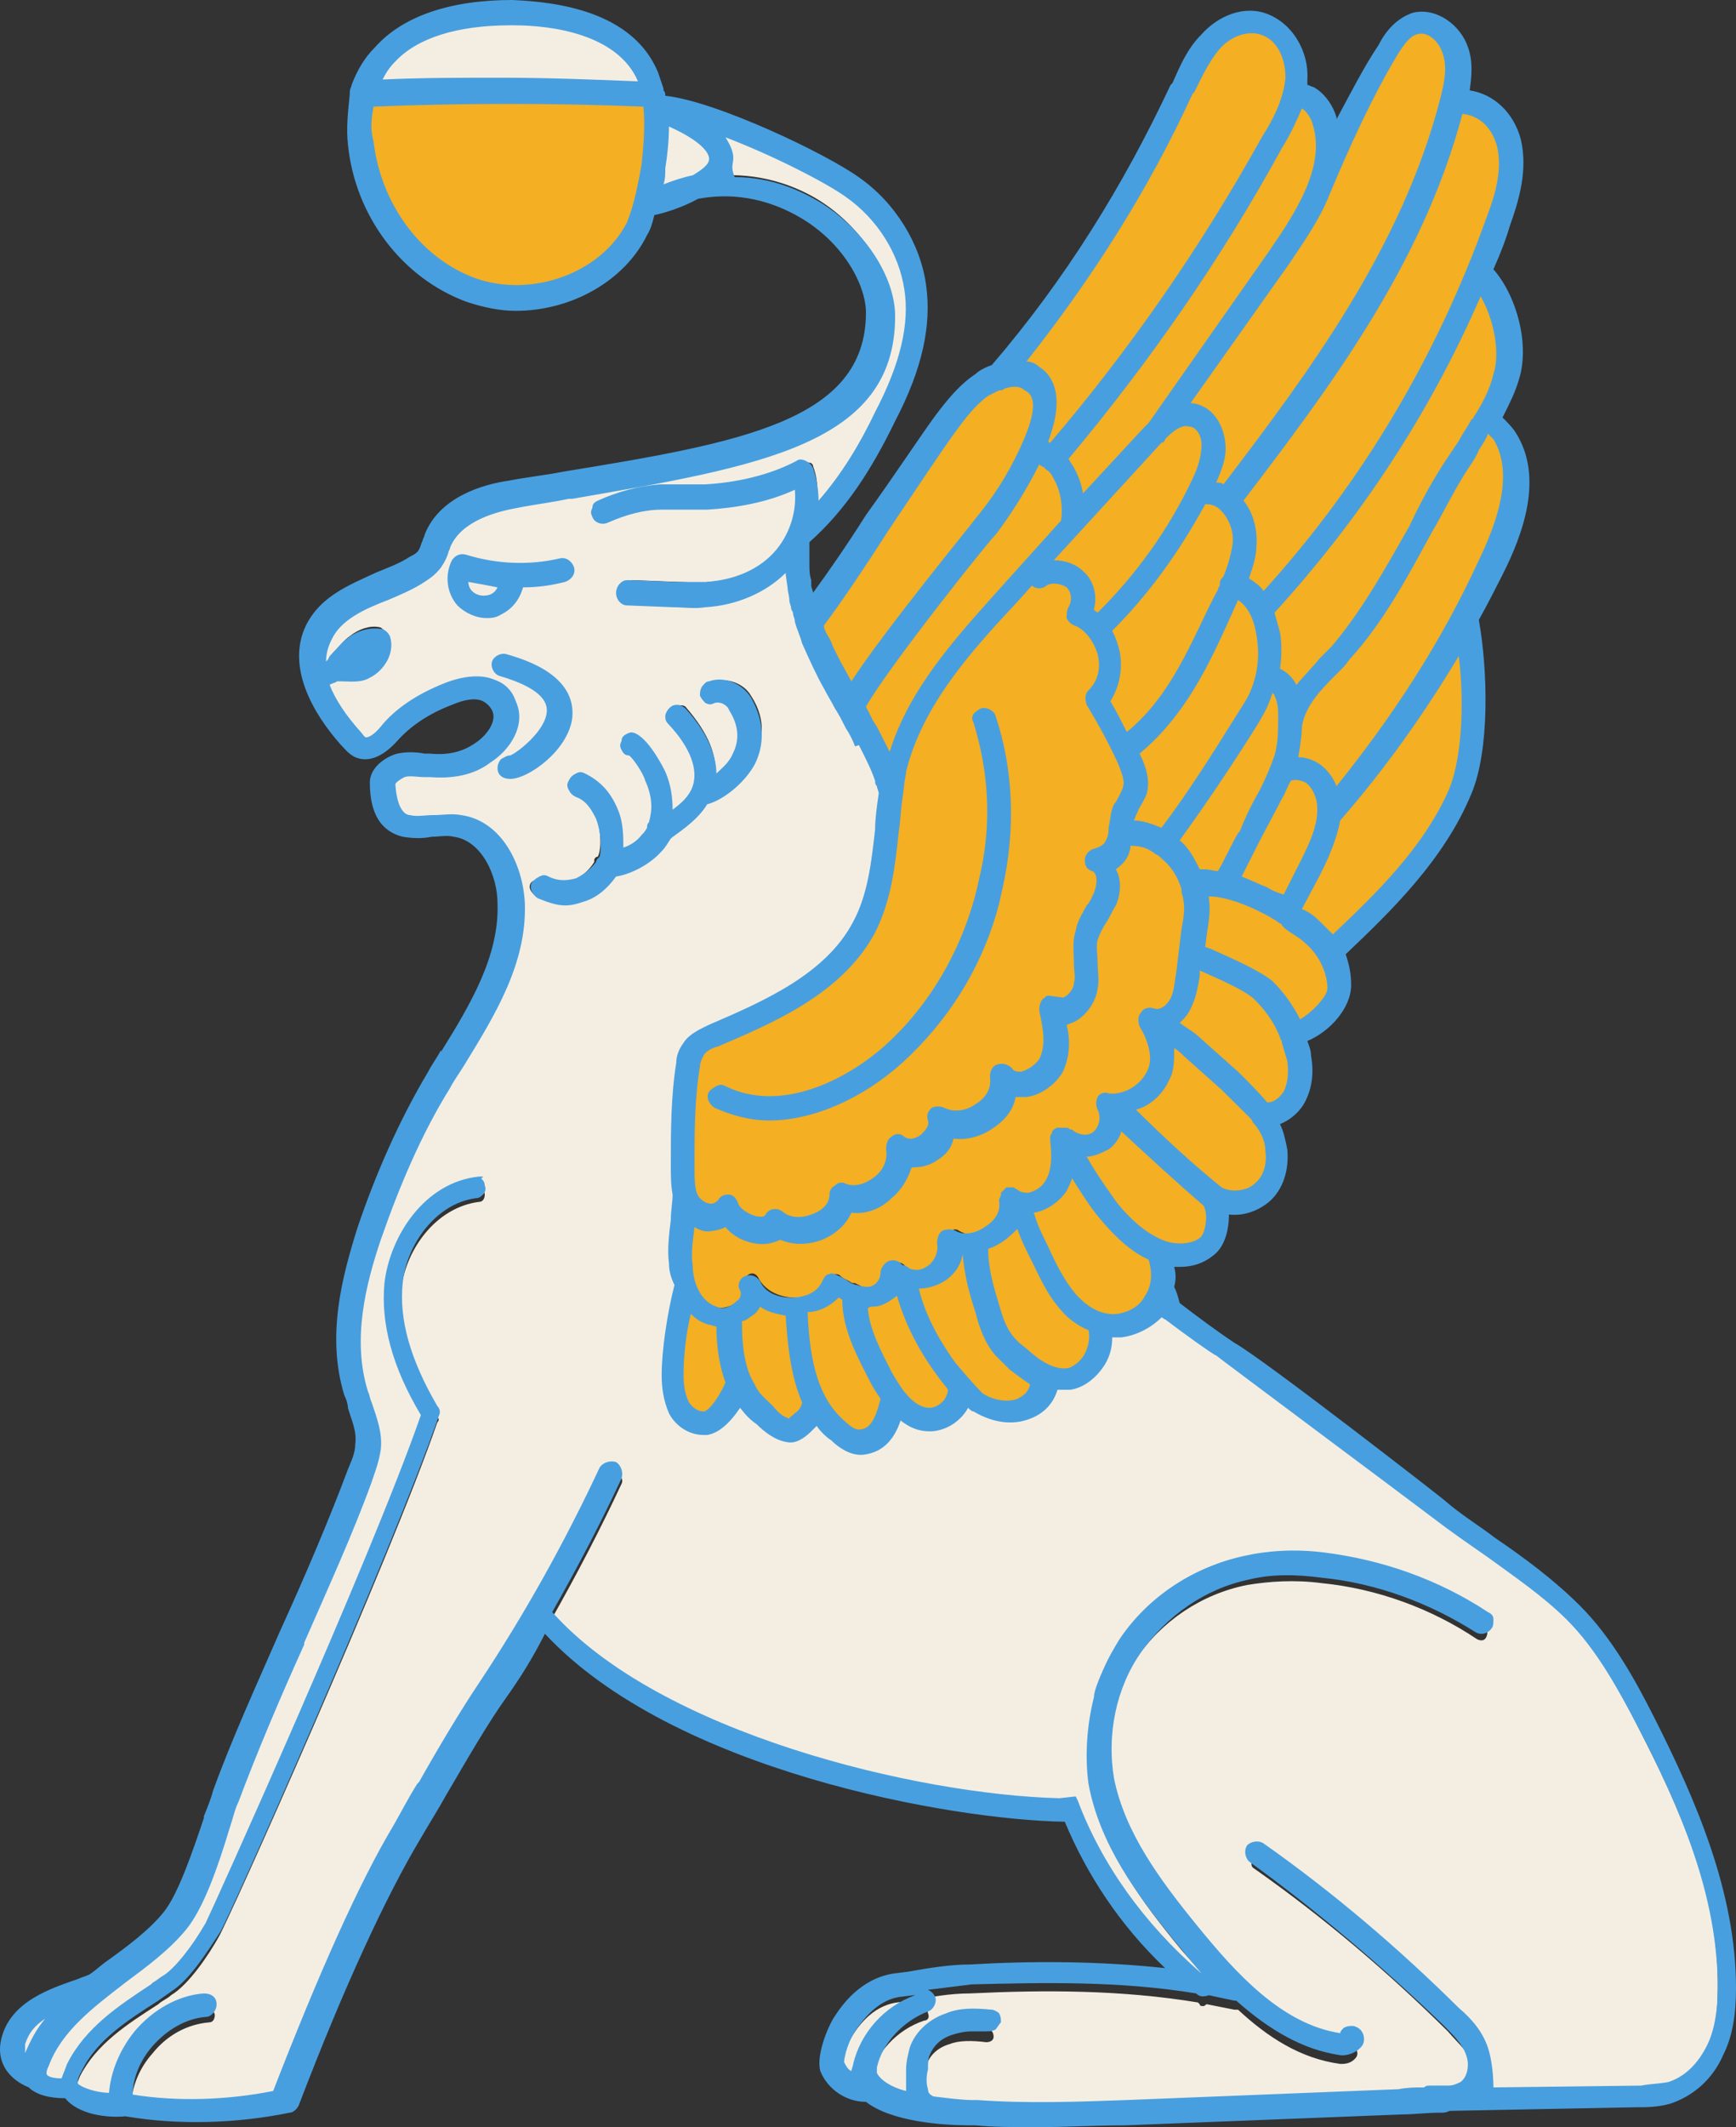 <svg width="49" height="60" viewBox="0 0 49 60" fill="none" xmlns="http://www.w3.org/2000/svg">
<rect x="0" y="0" width="49" height="60" fill="#333333" stroke="none"/>
<g id="Group">
<g id="Group_2">
<path id="Vector" d="M10.233 18.505C10.388 18.403 10.542 18.25 10.542 18.046C10.388 18.046 10.233 18.097 10.13 18.25C10.027 18.352 9.924 18.454 9.77 18.556C9.976 18.607 10.079 18.607 10.233 18.505Z" fill="#F4EEE2"/>
<path id="Vector_2" d="M0.606 57.604C0.554 57.91 0.606 58.114 0.812 58.267C0.812 58.165 0.863 58.063 0.863 58.012C1.069 57.4 1.481 56.941 1.944 56.483C1.378 56.636 0.709 56.992 0.606 57.604Z" fill="#F4EEE2"/>
<path id="Vector_3" d="M46.169 58.981C46.426 58.981 46.735 58.981 46.992 58.879C47.456 58.726 47.919 58.318 48.176 57.808C48.382 57.349 48.485 56.84 48.485 56.126C48.537 53.475 47.404 50.977 46.22 48.683C45.705 47.664 45.087 46.542 44.212 45.625C43.543 44.911 42.719 44.35 41.947 43.84C41.432 43.484 40.969 43.127 40.454 42.77C39.373 41.954 34.327 38.182 34.327 38.182C34.327 38.182 33.349 37.519 32.937 37.163C32.886 37.112 32.783 37.061 32.731 37.01C32.474 37.366 32.062 37.621 31.599 37.621C31.547 37.621 31.547 37.621 31.496 37.621C31.393 37.621 31.29 37.621 31.238 37.57C31.29 37.876 31.187 38.182 31.032 38.437C30.826 38.794 30.518 39.049 30.209 39.1C30.157 39.1 30.106 39.1 30.003 39.1C29.9 39.1 29.797 39.1 29.694 39.049C29.642 39.456 29.436 39.711 29.025 39.864C28.87 39.915 28.664 39.966 28.51 39.966C28.201 39.966 27.892 39.864 27.583 39.711C27.48 39.66 27.377 39.559 27.274 39.456C27.12 39.966 26.605 40.221 26.296 40.221C25.936 40.221 25.627 40.068 25.421 39.813C25.318 40.221 25.06 40.833 24.391 40.884H24.34C24.082 40.884 23.825 40.731 23.619 40.527C23.413 40.374 23.259 40.17 23.104 39.966C23.052 40.068 22.95 40.221 22.847 40.272C22.744 40.374 22.538 40.527 22.332 40.527H22.28C21.92 40.476 21.663 40.221 21.457 40.068C21.251 39.864 21.045 39.66 20.89 39.406C20.684 39.864 20.324 40.272 19.963 40.323C19.912 40.323 19.912 40.323 19.861 40.323C19.5 40.323 19.191 40.068 19.037 39.762C18.882 39.456 18.831 39.1 18.831 38.794C18.831 38.08 18.985 37.061 19.191 36.245C19.14 36.041 19.088 35.837 19.037 35.633C18.985 35.276 19.037 34.818 19.088 34.41C19.14 34.155 19.14 33.9 19.14 33.645C19.088 33.39 19.088 33.135 19.088 32.83C19.088 31.861 19.088 30.892 19.243 29.975C19.243 29.822 19.294 29.618 19.397 29.465C19.552 29.21 19.861 29.108 20.067 29.006C21.663 28.343 23.413 27.579 24.237 26.049C24.648 25.234 24.752 24.316 24.855 23.399C24.906 23.042 24.906 22.685 25.009 22.328C25.009 22.226 24.957 22.175 24.906 22.073C24.906 22.022 24.855 22.022 24.855 21.971C24.752 21.614 24.546 21.258 24.391 20.901C24.391 20.901 24.391 20.901 24.391 20.85C24.288 20.697 24.185 20.493 24.134 20.34C24.031 20.136 23.928 19.983 23.825 19.779C23.722 19.576 23.619 19.422 23.516 19.219C23.259 18.76 23.052 18.352 22.898 17.944C22.898 17.944 22.898 17.944 22.898 17.893C22.847 17.689 22.744 17.485 22.692 17.332C22.641 17.23 22.641 17.129 22.589 17.027C22.589 16.925 22.538 16.823 22.538 16.721C22.538 16.619 22.486 16.466 22.486 16.364C22.486 16.313 22.486 16.262 22.486 16.211V16.16C22.486 16.16 22.486 16.16 22.486 16.109C22.486 16.007 22.435 15.854 22.435 15.752C22.435 15.701 22.435 15.65 22.435 15.599L22.383 15.65C21.817 16.313 20.993 16.721 20.015 16.772C19.912 16.772 19.809 16.772 19.706 16.772C19.5 16.772 19.294 16.772 19.088 16.772L17.801 16.721C17.698 16.721 17.647 16.619 17.647 16.517C17.647 16.415 17.698 16.364 17.853 16.364L19.14 16.415C19.449 16.415 19.706 16.466 20.015 16.415C20.839 16.364 21.611 16.007 22.126 15.446C22.589 14.886 22.795 14.121 22.641 13.458C21.817 13.815 20.942 14.019 20.067 14.07C19.861 14.07 19.706 14.07 19.5 14.07C19.243 14.07 18.985 14.07 18.779 14.07C18.265 14.121 17.698 14.223 17.235 14.478C17.132 14.529 17.029 14.478 16.977 14.376C16.926 14.274 16.977 14.172 17.081 14.121C17.595 13.866 18.162 13.713 18.779 13.713C19.037 13.713 19.294 13.713 19.552 13.713C19.706 13.713 19.912 13.713 20.067 13.713C20.993 13.662 21.868 13.458 22.692 13.05C22.744 13.05 22.795 13.05 22.847 13.05C22.898 13.05 22.95 13.101 22.95 13.152C23.104 13.56 23.104 14.019 23.001 14.478C23.773 13.662 24.34 12.694 24.906 11.572C25.627 10.196 25.884 9.074 25.73 8.055C25.575 6.984 24.957 6.016 24.031 5.353C23.31 4.843 21.302 3.824 19.861 3.365C20.427 3.722 20.684 4.078 20.633 4.486C20.633 4.639 20.53 4.792 20.427 4.945C21.611 4.894 22.538 5.302 23.052 5.608C24.237 6.321 25.112 7.596 25.112 8.666C25.112 12.184 21.354 12.796 16.154 13.662C15.639 13.764 15.124 13.815 14.609 13.917C13.992 14.019 12.962 14.325 12.601 15.14C12.601 15.191 12.55 15.242 12.55 15.293C12.498 15.395 12.447 15.548 12.396 15.65C12.293 15.803 12.138 15.905 11.984 16.007C11.675 16.211 11.314 16.364 10.954 16.517C10.233 16.823 9.564 17.129 9.255 17.74C9.101 17.995 9.101 18.301 9.101 18.607C9.152 18.658 9.152 18.658 9.204 18.658C9.255 18.658 9.306 18.607 9.306 18.556L9.358 18.505L9.409 18.403C9.564 18.25 9.718 18.046 9.873 17.944C10.13 17.74 10.439 17.638 10.697 17.689C10.748 17.689 10.8 17.74 10.851 17.791C11.005 18.199 10.748 18.607 10.388 18.811C10.13 18.964 9.873 18.913 9.615 18.913C9.564 18.913 9.512 18.913 9.461 18.913C9.409 18.964 9.306 19.015 9.255 19.066C9.204 19.066 9.152 19.066 9.101 19.066C9.255 19.626 9.667 20.187 10.027 20.646C10.079 20.748 10.182 20.799 10.233 20.85C10.439 20.901 10.645 20.697 10.8 20.544C11.211 20.085 11.778 19.677 12.55 19.372C13.013 19.168 13.477 19.117 13.837 19.27C14.094 19.372 14.249 19.524 14.352 19.83C14.609 20.442 14.197 21.054 13.683 21.411C13.219 21.716 12.653 21.818 12.087 21.767H11.932C11.726 21.716 11.52 21.716 11.314 21.767C11.16 21.818 10.954 21.92 10.954 22.124C10.954 22.94 11.211 23.093 11.469 23.144C11.675 23.195 11.932 23.195 12.19 23.144C12.447 23.144 12.653 23.093 12.91 23.144C13.992 23.297 14.558 24.469 14.609 25.489C14.661 27.12 13.786 28.547 12.91 29.924C12.756 30.128 12.653 30.383 12.498 30.587C11.675 31.963 11.005 33.39 10.542 34.919C10.13 36.143 9.718 37.774 10.182 39.304C10.233 39.406 10.285 39.559 10.285 39.66C10.439 40.068 10.542 40.425 10.542 40.884C10.542 41.19 10.439 41.496 10.336 41.751C9.821 43.178 9.101 44.758 8.431 46.287C7.762 47.817 7.041 49.397 6.526 50.773C6.475 50.977 6.372 51.232 6.269 51.538C5.96 52.558 5.548 53.781 5.033 54.342C4.57 54.903 3.952 55.361 3.334 55.82C2.408 56.534 1.481 57.197 1.121 58.216C1.069 58.42 1.069 58.522 1.121 58.624C1.172 58.675 1.327 58.828 1.79 58.828C1.79 58.675 1.841 58.522 1.944 58.369C2.459 57.4 3.386 56.789 4.261 56.228C4.364 56.126 4.519 56.075 4.622 55.973C4.982 55.769 5.394 55.208 5.857 54.444C6.012 54.189 10.542 44.146 11.984 40.068C11.16 38.692 10.851 37.468 10.954 36.398C11.057 35.123 11.984 33.696 13.477 33.543C13.58 33.543 13.683 33.594 13.683 33.696C13.683 33.798 13.631 33.9 13.528 33.9C12.293 34.053 11.417 35.276 11.314 36.449C11.211 37.468 11.52 38.641 12.344 39.966C12.396 40.017 12.396 40.068 12.344 40.119C11.005 43.993 6.423 54.24 6.166 54.648C5.909 55.106 5.342 55.973 4.827 56.279C4.724 56.381 4.57 56.432 4.467 56.534C3.592 57.095 2.717 57.655 2.253 58.573C2.15 58.828 2.099 58.981 2.202 59.083C2.356 59.287 2.923 59.44 3.334 59.44C3.334 58.828 3.54 58.165 4.004 57.655C4.467 57.095 5.188 56.738 5.857 56.687C5.96 56.687 6.063 56.738 6.063 56.84C6.063 56.942 6.012 57.044 5.909 57.044C5.291 57.095 4.724 57.4 4.313 57.91C3.901 58.369 3.695 58.93 3.695 59.49C5.085 59.694 6.526 59.643 7.916 59.389C9.204 56.024 10.388 53.526 11.366 51.844C11.572 51.487 11.829 51.079 12.087 50.62C12.653 49.652 13.271 48.581 13.786 47.817C15.073 45.88 16.205 43.84 17.183 41.7C17.235 41.597 17.338 41.547 17.441 41.597C17.544 41.648 17.595 41.751 17.544 41.852C16.926 43.178 16.257 44.452 15.536 45.727C18.728 49.448 26.348 51.028 30.003 51.13H30.363C31.032 52.914 32.268 54.648 33.916 56.126C34.07 56.177 34.276 56.177 34.43 56.228C34.07 55.82 33.71 55.412 33.349 55.005C32.217 53.628 31.187 52.252 30.878 50.569C30.724 49.754 30.775 48.938 31.032 48.174L31.29 47.46C31.393 47.154 31.547 46.899 31.753 46.644C32.526 45.472 33.761 44.656 35.151 44.401C35.82 44.248 36.541 44.248 37.365 44.299C38.961 44.452 40.557 45.013 41.895 45.931C41.998 45.982 41.998 46.084 41.947 46.185C41.895 46.287 41.792 46.287 41.69 46.236C40.402 45.37 38.858 44.809 37.313 44.656C36.541 44.554 35.82 44.605 35.203 44.707C33.916 44.962 32.783 45.727 32.062 46.797C31.341 47.868 31.032 49.193 31.29 50.468C31.547 52.048 32.577 53.373 33.658 54.75C34.739 56.075 36.078 57.553 37.828 57.808C37.88 57.808 37.88 57.808 37.931 57.808C37.931 57.757 37.931 57.706 37.983 57.655C38.086 57.604 38.189 57.604 38.24 57.706C38.292 57.808 38.343 57.91 38.292 58.012C38.189 58.165 38.034 58.216 37.88 58.216H37.828C36.696 58.063 35.769 57.451 34.945 56.687C34.945 56.687 34.894 56.687 34.842 56.687C34.585 56.636 34.327 56.585 34.07 56.534C34.019 56.534 34.019 56.585 33.967 56.585C33.916 56.585 33.864 56.585 33.864 56.534L33.813 56.483C31.65 56.126 29.488 56.126 27.377 56.228C26.811 56.228 26.244 56.33 25.73 56.432L25.318 56.483C24.597 56.585 24.185 57.197 23.979 57.553C23.722 58.012 23.619 58.471 23.67 58.573C23.773 58.777 23.979 58.981 24.185 59.083C24.134 58.93 24.134 58.777 24.185 58.624C24.391 57.757 25.112 56.942 25.987 56.687C26.09 56.636 26.193 56.687 26.193 56.789C26.244 56.891 26.193 56.993 26.09 56.993C25.318 57.248 24.7 57.91 24.546 58.675C24.546 58.777 24.494 58.879 24.546 58.93C24.7 59.236 25.163 59.44 25.73 59.592C25.73 59.541 25.678 59.49 25.678 59.49C25.627 59.236 25.627 58.981 25.627 58.777C25.627 58.624 25.627 58.42 25.73 58.216C25.833 57.808 26.193 57.502 26.656 57.349C27.017 57.248 27.377 57.197 27.892 57.248C27.995 57.248 28.046 57.349 28.046 57.451C28.046 57.553 27.944 57.604 27.84 57.604C27.429 57.553 27.068 57.553 26.811 57.655C26.45 57.757 26.193 58.012 26.142 58.318C26.09 58.471 26.09 58.624 26.09 58.777C26.09 58.981 26.09 59.185 26.142 59.389C26.193 59.49 26.244 59.643 26.399 59.694C26.811 59.745 27.274 59.796 27.532 59.796H27.686C29.076 59.898 30.518 59.847 31.908 59.796L39.579 59.49C39.836 59.49 40.093 59.49 40.351 59.44C40.402 59.44 40.402 59.389 40.454 59.389H40.969C41.123 59.389 41.278 59.338 41.381 59.236C41.638 59.032 41.69 58.624 41.587 58.267C41.484 57.91 41.175 57.655 40.866 57.298C39.167 55.616 37.365 54.087 35.408 52.711C35.306 52.66 35.306 52.558 35.357 52.456C35.408 52.354 35.511 52.354 35.614 52.405C37.571 53.832 39.424 55.361 41.123 57.044C41.432 57.349 41.741 57.706 41.895 58.114C42.05 58.471 41.998 58.981 41.741 59.338L46.169 58.981ZM13.683 17.282C13.425 17.282 13.168 17.18 12.962 16.976C12.704 16.67 12.653 16.211 12.807 15.905C12.859 15.854 12.962 15.803 13.013 15.803C13.889 16.109 14.867 16.16 15.742 15.905C15.845 15.905 15.948 15.956 15.948 16.058C15.948 16.16 15.896 16.262 15.793 16.262C15.382 16.364 14.97 16.415 14.506 16.415C14.455 16.721 14.249 17.078 13.94 17.18C13.94 17.282 13.837 17.282 13.683 17.282ZM14.506 21.818C14.403 21.818 14.3 21.716 14.3 21.666C14.3 21.564 14.352 21.462 14.455 21.462C14.609 21.462 15.588 20.799 15.639 20.136C15.69 19.524 14.867 19.168 14.146 18.964C14.043 18.913 13.992 18.862 14.043 18.76C14.094 18.658 14.197 18.607 14.249 18.658C15.793 19.117 16.051 19.779 15.948 20.289C15.896 21.054 14.815 21.818 14.506 21.818ZM18.368 23.909C18.007 24.316 17.441 24.571 17.081 24.571C16.875 24.877 16.566 25.132 16.205 25.285C16.051 25.336 15.896 25.387 15.742 25.387C15.485 25.387 15.279 25.336 15.073 25.234C14.97 25.132 14.918 25.03 14.97 24.928C15.021 24.826 15.124 24.826 15.227 24.826C15.588 25.03 15.896 24.979 16.102 24.877C16.36 24.775 16.617 24.571 16.772 24.316C16.772 24.316 16.772 24.316 16.772 24.265C16.772 24.214 16.823 24.163 16.875 24.163C16.977 23.959 16.977 23.45 16.823 22.991C16.72 22.736 16.566 22.43 16.205 22.277C16.102 22.226 16.051 22.124 16.102 22.022C16.154 21.92 16.257 21.869 16.36 21.92C16.72 22.073 17.029 22.379 17.183 22.838C17.338 23.297 17.389 23.756 17.286 24.112C17.544 24.061 17.853 23.909 18.11 23.603C18.162 23.501 18.265 23.399 18.316 23.297C18.316 23.246 18.316 23.195 18.368 23.195C18.522 22.838 18.471 22.379 18.265 21.869C18.213 21.716 17.853 21.156 17.698 21.105C17.595 21.054 17.544 20.952 17.595 20.85C17.647 20.748 17.75 20.697 17.853 20.748C18.213 20.901 18.625 21.716 18.625 21.716C18.831 22.226 18.882 22.634 18.831 22.991C19.14 22.838 19.552 22.532 19.758 22.073C19.963 21.513 19.706 20.901 19.088 20.187C19.037 20.136 19.037 19.983 19.088 19.932C19.14 19.881 19.294 19.881 19.346 19.932C20.015 20.697 20.272 21.36 20.169 21.971C20.427 21.818 20.787 21.564 20.993 21.156C21.199 20.697 21.199 20.238 20.89 19.779C20.736 19.576 20.478 19.474 20.272 19.524C20.169 19.576 20.067 19.474 20.067 19.422C20.015 19.321 20.118 19.219 20.169 19.219C20.53 19.117 20.993 19.27 21.199 19.626C21.663 20.34 21.508 20.952 21.302 21.36C20.993 21.92 20.427 22.328 20.015 22.43C19.706 22.991 19.088 23.297 18.728 23.399C18.522 23.654 18.419 23.806 18.368 23.909Z" fill="#F4EEE2"/>
<path id="Vector_4" d="M13.116 16.211C13.065 16.415 13.116 16.619 13.271 16.772C13.425 16.925 13.734 17.027 13.94 16.925C14.146 16.823 14.249 16.67 14.3 16.466C13.889 16.364 13.477 16.313 13.116 16.211Z" fill="#F4EEE2"/>
<path id="Vector_5" d="M20.169 4.486C20.118 4.69 19.912 4.894 19.603 5.047C19.243 5.098 18.882 5.2 18.522 5.404C18.573 5.149 18.573 4.945 18.625 4.69C18.676 4.231 18.728 3.772 18.728 3.263C20.015 3.874 20.221 4.282 20.169 4.486Z" fill="#F4EEE2"/>
<path id="Vector_6" d="M11.005 1.683C11.726 0.969 12.859 0.561 14.403 0.561C14.455 0.561 14.506 0.561 14.506 0.561C15.587 0.561 17.544 0.816 18.11 2.243C18.162 2.345 18.162 2.396 18.213 2.498C15.69 2.396 13.065 2.345 10.542 2.498C10.645 2.192 10.799 1.937 11.005 1.683Z" fill="#F4EEE2"/>
</g>
<g id="Group_3">
<path id="Vector_7" d="M31.187 32.32C30.981 32.473 30.672 32.523 30.415 32.473C30.672 33.033 31.084 33.645 31.444 34.053C31.908 34.665 32.422 35.021 32.886 35.174C33.298 35.276 33.709 35.276 33.967 35.072C34.224 34.868 34.276 34.206 34.07 33.9C33.195 33.186 32.371 32.422 31.547 31.606C31.547 31.861 31.393 32.116 31.187 32.32Z" fill="#F4AF23"/>
<path id="Vector_8" d="M20.633 38.998C20.427 38.539 20.375 37.978 20.375 37.264C20.272 37.264 20.169 37.264 20.066 37.213C19.809 37.111 19.603 36.959 19.449 36.704C19.294 37.366 19.191 38.182 19.191 38.743C19.191 39.049 19.191 39.303 19.346 39.558C19.449 39.762 19.654 39.966 19.912 39.915C20.066 39.915 20.375 39.558 20.633 38.998Z" fill="#F4AF23"/>
<path id="Vector_9" d="M36.953 21.971C36.798 21.869 36.541 21.818 36.335 21.92C36.232 22.124 36.18 22.328 36.077 22.481C35.871 22.889 35.666 23.297 35.408 23.756C35.202 24.112 35.048 24.469 34.842 24.826C35.151 24.928 35.46 25.03 35.717 25.183C35.923 25.285 36.077 25.387 36.283 25.489L36.85 24.418C37.158 23.756 37.467 23.195 37.313 22.583C37.261 22.328 37.107 22.124 36.953 21.971Z" fill="#F4AF23"/>
<path id="Vector_10" d="M37.674 23.042C37.622 23.602 37.365 24.163 37.107 24.571L36.593 25.642C36.798 25.794 37.056 25.947 37.262 26.151C37.416 26.304 37.519 26.457 37.622 26.61C38.961 25.336 40.351 24.01 41.072 22.277C41.483 21.258 41.483 19.371 41.278 18.046C40.248 19.779 39.064 21.41 37.674 23.042Z" fill="#F4AF23"/>
<path id="Vector_11" d="M25.009 39.559C25.009 39.508 25.009 39.508 25.009 39.508C24.854 39.304 24.751 39.151 24.648 38.947C24.288 38.284 23.876 37.469 23.876 36.602C23.773 36.551 23.67 36.5 23.567 36.449C23.361 36.755 23.001 36.959 22.538 37.01C22.589 38.284 22.744 39.559 23.67 40.324C23.825 40.476 24.031 40.629 24.185 40.578C24.7 40.476 24.906 40.018 25.009 39.559Z" fill="#F4AF23"/>
<path id="Vector_12" d="M36.077 4.13C34.327 7.239 32.268 10.196 29.951 12.949C30.002 13 30.105 13.102 30.157 13.204C30.363 13.51 30.466 13.918 30.466 14.274L32.371 12.133C32.422 12.082 32.474 12.031 32.525 11.98L35.923 7.138C36.695 6.016 37.519 4.742 37.159 3.467C37.107 3.212 36.953 3.008 36.747 2.906C36.695 2.855 36.644 2.855 36.592 2.855C36.541 3.314 36.335 3.722 36.077 4.13Z" fill="#F4AF23"/>
<path id="Vector_13" d="M30.672 38.233C30.826 37.978 30.878 37.621 30.775 37.417C30.466 37.316 30.209 37.112 29.951 36.857C29.591 36.449 29.333 35.888 29.127 35.429C29.024 35.225 28.921 34.92 28.767 34.614C28.715 34.512 28.664 34.41 28.664 34.359C28.561 34.563 28.407 34.767 28.149 34.92C27.995 35.022 27.84 35.073 27.686 35.123C27.686 35.684 27.84 36.296 28.046 36.857C28.149 37.214 28.304 37.621 28.509 37.927C28.613 38.08 28.767 38.182 28.87 38.284C29.333 38.641 29.745 38.794 30.105 38.743C30.311 38.692 30.517 38.488 30.672 38.233Z" fill="#F4AF23"/>
<path id="Vector_14" d="M21.353 36.653C21.302 36.755 21.25 36.857 21.147 36.959C21.044 37.112 20.838 37.163 20.684 37.214C20.684 38.08 20.787 38.743 21.096 39.151C21.25 39.406 21.456 39.559 21.662 39.762C21.868 39.966 22.074 40.119 22.28 40.17C22.331 40.17 22.434 40.119 22.538 39.966C22.692 39.762 22.795 39.609 22.795 39.508C22.434 38.743 22.331 37.825 22.28 36.908C21.92 36.959 21.611 36.806 21.353 36.653Z" fill="#F4AF23"/>
<path id="Vector_15" d="M31.547 37.214C31.907 37.163 32.268 36.959 32.474 36.653C32.679 36.296 32.731 35.888 32.577 35.429C32.113 35.225 31.65 34.869 31.186 34.308C30.878 33.9 30.517 33.39 30.26 32.83C30.208 33.084 30.157 33.339 30.054 33.543C29.899 33.798 29.539 34.002 29.23 34.053C29.179 34.053 29.076 34.053 29.024 34.053C29.076 34.206 29.127 34.308 29.179 34.461C29.282 34.767 29.436 35.073 29.539 35.276C29.745 35.735 30.002 36.245 30.311 36.653C30.62 37.01 31.084 37.214 31.547 37.214Z" fill="#F4AF23"/>
<path id="Vector_16" d="M26.193 39.864C26.399 39.864 26.862 39.712 26.913 39.151C26.811 38.998 26.656 38.845 26.553 38.692C25.935 37.825 25.523 36.959 25.369 36.143C25.215 36.449 24.957 36.653 24.597 36.653C24.494 36.653 24.339 36.653 24.236 36.602C24.288 37.316 24.648 38.08 24.957 38.641C25.266 39.253 25.678 39.864 26.193 39.864Z" fill="#F4AF23"/>
<path id="Vector_17" d="M27.737 39.406C28.098 39.609 28.51 39.712 28.87 39.559C29.179 39.406 29.333 39.253 29.333 38.947C29.127 38.845 28.922 38.692 28.664 38.539C28.51 38.437 28.407 38.284 28.252 38.131C27.943 37.774 27.84 37.316 27.686 36.959C27.531 36.398 27.326 35.786 27.326 35.175C27.223 35.175 27.12 35.175 27.068 35.123C27.017 35.48 26.811 35.837 26.502 36.041C26.296 36.143 26.038 36.194 25.781 36.143C25.936 36.908 26.296 37.672 26.862 38.488C27.068 38.845 27.377 39.151 27.737 39.406Z" fill="#F4AF23"/>
<path id="Vector_18" d="M35.357 20.442C34.688 21.564 33.916 22.686 33.143 23.756C33.452 24.011 33.658 24.317 33.813 24.725C34.019 24.674 34.276 24.725 34.533 24.725C34.739 24.368 34.945 23.96 35.151 23.552C35.357 23.144 35.614 22.686 35.769 22.278C35.923 21.972 36.078 21.615 36.181 21.309C36.284 20.952 36.284 20.544 36.284 20.188C36.284 19.984 36.284 19.729 36.232 19.576C36.181 19.474 36.078 19.321 35.975 19.27C35.923 19.423 35.872 19.525 35.82 19.678C35.666 19.933 35.511 20.188 35.357 20.442Z" fill="#F4AF23"/>
<path id="Vector_19" d="M35.82 17.23C35.923 17.434 35.975 17.638 35.975 17.842C36.026 18.199 36.026 18.556 35.923 18.913C36.129 18.964 36.335 19.168 36.438 19.422C36.438 19.474 36.49 19.524 36.49 19.575C36.696 19.219 37.004 18.862 37.313 18.556C37.416 18.454 37.519 18.352 37.622 18.25C38.549 17.23 39.218 16.007 39.888 14.784C40.248 14.172 40.608 13.509 40.969 12.897C41.072 12.745 41.175 12.591 41.278 12.439C41.38 12.235 41.535 12.031 41.638 11.827C41.638 11.827 41.638 11.776 41.689 11.776C41.947 11.368 42.153 10.96 42.307 10.502C42.513 9.737 42.256 8.564 41.741 7.953C40.351 11.419 38.343 14.529 35.82 17.23Z" fill="#F4AF23"/>
<path id="Vector_20" d="M34.482 14.223C34.276 14.07 34.121 14.07 33.967 14.07C33.246 15.447 32.371 16.67 31.238 17.741C31.341 17.894 31.444 18.148 31.496 18.352C31.599 18.862 31.496 19.372 31.187 19.729C31.393 20.086 31.599 20.493 31.805 20.85C32.989 19.882 33.606 18.556 34.276 17.129L34.482 16.721C34.533 16.619 34.585 16.568 34.585 16.466V16.415C34.585 16.364 34.636 16.313 34.636 16.313C34.791 16.007 34.894 15.702 34.894 15.345C34.996 14.937 34.791 14.478 34.482 14.223Z" fill="#F4AF23"/>
<path id="Vector_21" d="M42.307 12.439C42.204 12.286 42.101 12.184 41.947 12.133C41.844 12.337 41.741 12.49 41.587 12.694C41.484 12.847 41.381 13 41.329 13.153C40.969 13.765 40.608 14.427 40.248 15.039C39.579 16.262 38.909 17.486 37.931 18.556C37.828 18.658 37.725 18.76 37.622 18.862C37.159 19.372 36.696 19.831 36.593 20.443C36.593 20.748 36.541 21.054 36.49 21.36C36.49 21.411 36.49 21.411 36.438 21.462C36.696 21.462 36.953 21.513 37.159 21.615C37.416 21.819 37.571 22.074 37.674 22.431C39.373 20.392 40.763 18.25 41.895 15.957C42.41 14.988 42.977 13.561 42.307 12.439Z" fill="#F4AF23"/>
<path id="Vector_22" d="M34.894 16.721C34.842 16.772 34.842 16.874 34.791 16.925L34.585 17.333C33.916 18.811 33.246 20.188 31.959 21.207C31.959 21.258 32.011 21.258 32.011 21.309C32.165 21.615 32.319 21.972 32.217 22.329C32.165 22.482 32.114 22.584 32.011 22.686C31.959 22.736 31.908 22.838 31.908 22.889C31.856 22.991 31.856 23.144 31.805 23.246C32.165 23.246 32.474 23.297 32.783 23.501C33.555 22.431 34.276 21.36 34.997 20.239C35.151 19.984 35.306 19.729 35.408 19.474C35.614 18.964 35.717 18.403 35.614 17.843C35.563 17.384 35.306 16.874 34.894 16.721Z" fill="#F4AF23"/>
<path id="Vector_23" d="M39.99 0.867C39.681 0.969 39.475 1.275 39.321 1.53C38.652 2.651 37.982 3.976 37.416 5.455C37.159 6.117 36.695 6.78 36.283 7.392L33.349 11.572C33.452 11.572 33.555 11.521 33.658 11.572C34.173 11.623 34.481 12.133 34.481 12.591C34.533 13.05 34.327 13.458 34.173 13.764C34.173 13.764 34.173 13.764 34.173 13.815C34.327 13.815 34.481 13.866 34.636 13.968C37.21 10.603 39.836 7.137 40.865 2.906C40.968 2.498 41.071 1.988 40.917 1.53C40.763 1.071 40.351 0.765 39.99 0.867Z" fill="#F4AF23"/>
<path id="Vector_24" d="M28.201 10.808C28.046 10.859 27.943 10.91 27.84 11.011C27.428 11.266 27.119 11.674 26.862 12.031C26.45 12.592 25.678 13.713 24.957 14.835C24.236 15.905 23.516 16.976 23.104 17.537C23.155 17.639 23.155 17.741 23.207 17.843C23.258 17.995 23.31 18.148 23.413 18.25C23.413 18.301 23.464 18.301 23.464 18.352C23.516 18.454 23.567 18.556 23.619 18.658C23.67 18.709 23.67 18.76 23.722 18.811C23.773 18.913 23.825 18.964 23.876 19.066C23.927 19.168 23.979 19.27 24.03 19.321C24.03 19.372 24.082 19.423 24.082 19.423C24.854 18.148 27.428 14.988 27.737 14.631C28.201 14.07 28.613 13.408 28.973 12.643C29.488 11.623 29.539 10.961 29.127 10.706C28.87 10.655 28.613 10.706 28.355 10.757C28.304 10.808 28.252 10.808 28.201 10.808Z" fill="#F4AF23"/>
<path id="Vector_25" d="M35.563 0.867C35.151 0.765 34.688 0.918 34.276 1.326C33.967 1.683 33.761 2.141 33.555 2.549V2.6C32.268 5.353 30.62 7.953 28.716 10.349C28.922 10.349 29.127 10.4 29.333 10.502C30.003 10.96 29.745 11.929 29.488 12.541C29.591 12.592 29.694 12.643 29.797 12.694C32.062 9.992 34.121 7.035 35.872 3.926C36.181 3.365 36.49 2.804 36.49 2.192C36.438 1.683 36.129 1.02 35.563 0.867Z" fill="#F4AF23"/>
<path id="Vector_26" d="M33.555 11.878H33.504C33.246 11.878 33.04 12.031 32.834 12.235L32.783 12.286C32.783 12.337 32.731 12.337 32.731 12.337L32.68 12.388L29.334 16.058C29.694 15.854 30.157 15.905 30.466 16.211C30.724 16.466 30.826 16.874 30.672 17.23C30.775 17.282 30.878 17.384 30.981 17.485C32.165 16.364 33.092 15.039 33.812 13.56C33.967 13.254 34.121 12.898 34.07 12.541C34.07 12.235 33.864 11.878 33.555 11.878Z" fill="#F4AF23"/>
<path id="Vector_27" d="M41.174 3.008C40.093 7.29 37.468 10.756 34.893 14.07C35.254 14.427 35.357 14.987 35.305 15.395C35.254 15.752 35.151 16.058 35.048 16.364C35.305 16.466 35.511 16.619 35.666 16.874C38.497 13.764 40.659 10.196 42.101 6.168C42.358 5.506 42.564 4.741 42.41 4.027C42.204 3.416 41.741 3.059 41.174 3.008Z" fill="#F4AF23"/>
<path id="Vector_28" d="M29.848 13.407C29.797 13.305 29.694 13.203 29.642 13.152C29.539 13.05 29.436 12.999 29.282 12.948V12.999C28.921 13.764 28.458 14.478 27.995 15.038C27.84 15.14 24.803 18.811 24.236 19.932C24.288 20.034 24.339 20.085 24.391 20.187C24.391 20.187 24.391 20.238 24.442 20.238C24.442 20.289 24.494 20.289 24.494 20.34C24.494 20.34 24.494 20.391 24.545 20.391C24.597 20.493 24.648 20.595 24.7 20.697C24.7 20.748 24.751 20.799 24.751 20.799C24.803 20.901 24.854 21.003 24.906 21.105C24.906 21.155 24.957 21.206 24.957 21.206C24.957 21.258 25.009 21.258 25.009 21.308C25.06 21.41 25.111 21.512 25.111 21.614C25.626 19.626 27.068 18.046 28.355 16.619L30.105 14.732C30.157 14.274 30.105 13.764 29.848 13.407Z" fill="#F4AF23"/>
<path id="Vector_29" d="M31.701 21.462C31.444 20.901 31.135 20.34 30.826 19.83C30.775 19.779 30.775 19.677 30.826 19.626C31.084 19.32 31.238 18.913 31.135 18.454C31.032 17.995 30.775 17.638 30.363 17.485C30.311 17.485 30.26 17.434 30.26 17.383C30.26 17.332 30.26 17.282 30.26 17.23C30.414 17.027 30.363 16.67 30.209 16.466C30.003 16.262 29.694 16.262 29.436 16.415C29.333 16.466 29.23 16.466 29.179 16.364C29.127 16.313 29.127 16.262 29.127 16.211L28.613 16.874C27.377 18.25 25.935 19.83 25.472 21.716C25.421 21.818 25.421 21.971 25.421 22.073L25.266 22.481C25.215 22.787 25.163 23.093 25.163 23.45C25.06 24.418 24.957 25.387 24.494 26.253C23.619 27.885 21.714 28.7 20.169 29.363C19.963 29.465 19.757 29.567 19.654 29.669C19.603 29.771 19.551 29.873 19.551 30.026C19.397 30.943 19.397 31.912 19.397 32.83C19.397 33.237 19.397 33.645 19.603 33.9C19.706 34.053 19.86 34.104 20.015 34.104C20.118 34.104 20.221 34.053 20.324 33.9C20.375 33.849 20.427 33.798 20.53 33.798C20.581 33.798 20.684 33.849 20.684 33.951C20.735 34.206 21.044 34.41 21.302 34.461C21.405 34.461 21.611 34.512 21.714 34.308C21.765 34.257 21.765 34.206 21.817 34.206C21.817 34.206 21.817 34.206 21.868 34.206C21.92 34.206 21.971 34.206 21.971 34.257C22.177 34.461 22.538 34.512 22.898 34.359C23.258 34.206 23.464 33.951 23.516 33.645C23.516 33.594 23.567 33.543 23.619 33.492C23.67 33.441 23.722 33.441 23.773 33.492C24.082 33.594 24.442 33.543 24.751 33.288C25.06 33.033 25.215 32.676 25.112 32.371C25.112 32.32 25.112 32.218 25.215 32.167C25.266 32.116 25.369 32.116 25.421 32.167C25.627 32.32 25.884 32.269 26.09 32.116C26.244 32.014 26.45 31.759 26.347 31.555C26.347 31.504 26.347 31.402 26.399 31.351C26.45 31.3 26.553 31.3 26.605 31.351C26.965 31.555 27.377 31.453 27.634 31.249C27.892 31.045 28.149 30.739 28.098 30.332C28.098 30.23 28.149 30.179 28.201 30.128C28.252 30.077 28.355 30.128 28.407 30.179C28.509 30.332 28.715 30.332 28.818 30.332C29.076 30.281 29.333 30.128 29.436 29.924C29.591 29.618 29.591 29.21 29.488 28.802V28.751C29.488 28.649 29.436 28.547 29.436 28.445C29.436 28.395 29.436 28.293 29.488 28.241H29.539L29.951 28.293C30.157 28.191 30.363 27.936 30.363 27.732C30.414 27.528 30.363 27.324 30.363 27.12C30.363 26.865 30.311 26.559 30.414 26.253C30.414 26.253 30.414 26.253 30.414 26.202C30.466 25.948 30.62 25.795 30.723 25.591C30.826 25.438 30.878 25.336 30.929 25.183C31.032 24.877 31.032 24.52 30.775 24.367C30.723 24.316 30.672 24.265 30.672 24.214C30.672 24.163 30.723 24.061 30.775 24.061C31.135 23.909 31.238 23.806 31.29 23.603C31.444 23.603 31.444 23.501 31.444 23.399C31.444 23.195 31.496 22.991 31.547 22.787C31.599 22.685 31.65 22.634 31.701 22.532C31.753 22.43 31.805 22.328 31.856 22.226C31.959 22.022 31.805 21.716 31.701 21.462ZM28.046 25.489C27.995 25.693 27.943 25.846 27.892 26.049C27.892 26.101 27.84 26.202 27.84 26.253C27.789 26.355 27.737 26.457 27.737 26.559C27.686 26.661 27.686 26.712 27.634 26.814C27.583 26.916 27.583 26.967 27.531 27.069C27.48 27.171 27.428 27.273 27.377 27.375C27.377 27.426 27.325 27.426 27.325 27.477C26.913 28.089 26.502 28.598 26.09 29.108C25.884 29.363 25.627 29.618 25.369 29.822C24.442 30.637 23.104 31.402 21.714 31.402C21.199 31.402 20.735 31.3 20.272 31.096C20.169 31.045 20.169 30.943 20.169 30.841C20.221 30.739 20.324 30.739 20.427 30.739C22.074 31.504 23.979 30.587 25.112 29.567C25.266 29.414 25.421 29.261 25.575 29.108C25.729 28.955 25.832 28.802 25.987 28.649C26.038 28.598 26.09 28.547 26.141 28.445C26.244 28.343 26.296 28.241 26.399 28.14C26.45 28.089 26.502 27.987 26.553 27.936C26.605 27.834 26.708 27.732 26.759 27.63C26.811 27.579 26.862 27.477 26.913 27.426C26.965 27.324 27.017 27.222 27.068 27.12C27.119 27.018 27.119 26.967 27.171 26.865C27.222 26.763 27.274 26.61 27.325 26.508C27.377 26.457 27.377 26.355 27.428 26.304C27.48 26.151 27.531 26.049 27.583 25.897C27.583 25.846 27.634 25.744 27.634 25.693C27.686 25.489 27.737 25.285 27.789 25.081L27.892 24.622C27.943 24.367 27.943 24.163 27.995 23.909C27.995 23.858 27.995 23.806 27.995 23.756C27.995 23.552 28.046 23.297 28.046 23.093C28.046 22.838 28.046 22.583 28.046 22.328C27.995 21.666 27.892 21.003 27.686 20.391C27.634 20.289 27.686 20.187 27.789 20.187C27.892 20.136 27.995 20.187 27.995 20.289C28.149 20.697 28.252 21.156 28.304 21.614C28.355 21.869 28.355 22.124 28.407 22.379C28.407 22.43 28.407 22.481 28.407 22.532C28.407 22.634 28.407 22.736 28.407 22.838C28.407 22.94 28.407 22.991 28.407 23.093C28.407 23.195 28.407 23.297 28.407 23.348C28.407 23.501 28.407 23.654 28.355 23.806C28.355 23.858 28.355 23.959 28.355 24.01C28.355 24.112 28.304 24.265 28.304 24.367C28.304 24.418 28.304 24.469 28.252 24.52C28.201 24.673 28.201 24.877 28.149 25.03L28.046 25.489Z" fill="#F4AF23"/>
<path id="Vector_30" d="M36.953 26.407C36.747 26.203 36.541 26.05 36.284 25.948C36.232 25.897 36.181 25.897 36.129 25.846C36.078 25.846 36.078 25.795 36.026 25.795C35.872 25.693 35.666 25.591 35.46 25.489C34.791 25.133 34.224 24.98 33.812 25.031C33.812 25.081 33.812 25.183 33.864 25.235C33.915 25.54 33.864 25.897 33.812 26.203L33.761 26.764C33.812 26.815 33.915 26.815 34.018 26.866C34.585 27.121 35.408 27.477 35.769 27.783C36.129 28.14 36.387 28.497 36.593 28.956C37.056 28.803 37.622 28.242 37.622 27.834C37.674 27.325 37.416 26.815 36.953 26.407Z" fill="#F4AF23"/>
<path id="Vector_31" d="M35.82 32.473C35.769 32.218 35.717 31.963 35.563 31.759C35.511 31.708 35.511 31.657 35.46 31.606C35.46 31.606 35.408 31.504 35.306 31.402C35.1 31.147 34.842 30.892 34.533 30.587L33.504 29.669C33.349 29.516 33.143 29.363 32.937 29.21L32.886 29.159C32.989 29.516 33.04 29.924 32.834 30.332C32.628 30.79 32.165 31.096 31.702 31.198C32.525 32.014 33.401 32.83 34.327 33.594C34.636 33.798 35.151 33.747 35.408 33.492C35.717 33.288 35.872 32.88 35.82 32.473Z" fill="#F4AF23"/>
<path id="Vector_32" d="M33.555 25.285C33.555 25.183 33.504 25.081 33.504 24.979C33.401 24.622 33.195 24.265 32.886 24.061C32.783 24.011 32.783 23.96 32.68 23.909C32.474 23.756 32.165 23.654 31.805 23.705C31.805 23.756 31.805 23.807 31.753 23.858C31.702 24.163 31.547 24.316 31.29 24.418C31.496 24.673 31.496 25.132 31.341 25.438C31.29 25.591 31.187 25.744 31.084 25.897C30.981 26.101 30.878 26.253 30.826 26.457C30.775 26.661 30.775 26.916 30.826 27.171C30.826 27.375 30.878 27.63 30.826 27.834C30.775 28.191 30.517 28.547 30.209 28.7C30.106 28.751 30.003 28.751 29.9 28.751C30.003 29.261 30.003 29.72 29.797 30.128C29.642 30.434 29.282 30.689 28.922 30.739C28.767 30.739 28.664 30.739 28.51 30.689C28.458 31.045 28.252 31.351 27.892 31.606C27.531 31.861 27.12 31.963 26.759 31.861C26.708 32.116 26.553 32.371 26.296 32.524C26.038 32.677 25.781 32.728 25.524 32.677C25.524 33.033 25.318 33.39 25.009 33.645C24.648 33.951 24.236 34.053 23.876 34.002C23.773 34.359 23.464 34.614 23.104 34.767C22.692 34.92 22.28 34.92 21.971 34.716C21.868 34.818 21.662 34.869 21.456 34.869C21.405 34.869 21.353 34.869 21.302 34.869C20.993 34.818 20.684 34.614 20.53 34.359C20.427 34.461 20.272 34.461 20.118 34.512C19.86 34.512 19.654 34.41 19.448 34.257C19.448 34.308 19.448 34.41 19.448 34.461C19.397 34.869 19.346 35.276 19.397 35.582C19.448 36.041 19.654 36.704 20.169 36.857C20.427 36.959 20.736 36.806 20.89 36.653C20.993 36.551 21.096 36.398 21.044 36.194C20.993 36.092 21.044 35.99 21.148 35.939C21.25 35.888 21.353 35.939 21.405 36.041C21.611 36.449 22.074 36.602 22.435 36.602C22.795 36.602 23.258 36.449 23.464 36.041C23.464 35.99 23.516 35.939 23.567 35.939C23.619 35.939 23.67 35.939 23.722 35.99C23.773 36.041 23.876 36.092 23.979 36.143C24.031 36.194 24.082 36.194 24.134 36.194C24.134 36.194 24.236 36.245 24.34 36.296H24.391C24.494 36.347 24.597 36.347 24.7 36.347C24.957 36.347 25.215 36.041 25.215 35.786C25.215 35.735 25.266 35.633 25.318 35.633C25.369 35.582 25.472 35.633 25.524 35.684C25.524 35.684 25.524 35.684 25.575 35.735C25.575 35.735 25.73 35.837 25.781 35.837C25.832 35.837 25.884 35.888 25.935 35.888C26.09 35.888 26.244 35.888 26.399 35.786C26.708 35.633 26.862 35.276 26.811 34.92C26.811 34.869 26.811 34.767 26.862 34.716C26.914 34.665 27.017 34.665 27.068 34.716C27.428 34.92 27.789 34.818 28.046 34.614C28.304 34.461 28.561 34.104 28.51 33.747C28.51 33.696 28.51 33.696 28.51 33.645L28.561 33.594C28.613 33.594 28.613 33.594 28.664 33.594C28.715 33.594 28.715 33.594 28.767 33.645C28.87 33.747 29.024 33.747 29.127 33.747C29.333 33.696 29.591 33.594 29.694 33.39C29.9 33.033 29.9 32.626 29.848 32.116C29.848 32.065 29.848 32.065 29.848 32.014C29.848 31.963 29.9 31.963 29.9 31.963C29.951 31.963 29.951 31.963 30.003 31.963C30.054 31.963 30.054 31.963 30.106 32.014C30.311 32.218 30.672 32.269 30.929 32.116C31.187 31.963 31.238 31.555 31.084 31.3C31.032 31.249 31.032 31.147 31.084 31.096C31.135 31.045 31.187 30.994 31.238 30.994C31.753 31.045 32.268 30.739 32.474 30.281C32.731 29.72 32.371 29.057 32.268 28.853C32.216 28.802 32.216 28.7 32.268 28.649C32.319 28.599 32.422 28.547 32.474 28.599C32.68 28.7 32.937 28.547 33.092 28.344C33.246 28.089 33.298 27.783 33.298 27.528L33.452 26.253C33.555 25.897 33.606 25.591 33.555 25.285Z" fill="#F4AF23"/>
<path id="Vector_33" d="M36.49 29.873C36.49 29.72 36.438 29.618 36.387 29.465C36.387 29.414 36.335 29.363 36.335 29.312C36.335 29.261 36.284 29.159 36.284 29.159C36.284 29.108 36.232 29.057 36.232 29.006C36.078 28.649 35.82 28.293 35.563 28.038C35.306 27.783 34.43 27.426 33.967 27.171C33.916 27.171 33.864 27.12 33.813 27.12L33.761 27.477C33.71 27.783 33.658 28.14 33.504 28.445C33.401 28.599 33.246 28.751 33.092 28.802C33.143 28.853 33.195 28.904 33.246 28.904C33.452 29.057 33.658 29.21 33.864 29.363L34.894 30.281C35.203 30.587 35.511 30.892 35.769 31.198C36.026 31.198 36.335 31.045 36.438 30.791C36.49 30.637 36.541 30.281 36.49 29.873Z" fill="#F4AF23"/>
<path id="Vector_34" d="M10.336 3.977C10.542 5.812 11.726 7.392 13.322 7.953C15.021 8.565 17.08 7.8 17.801 6.322C18.059 5.812 18.162 5.2 18.265 4.639C18.367 4.028 18.419 3.416 18.316 2.855C15.742 2.702 13.013 2.702 10.439 2.855C10.336 3.212 10.285 3.569 10.336 3.977Z" fill="#F4AF23"/>
</g>
<g id="Group_4">
<path id="Vector_35" d="M46.683 48.428C46.168 47.409 45.499 46.185 44.572 45.268C43.852 44.554 43.028 43.942 42.204 43.382C41.741 43.025 41.226 42.719 40.763 42.311C40.711 42.26 35.666 38.335 34.842 37.876C34.379 37.57 33.761 37.111 33.298 36.755C33.246 36.551 33.195 36.398 33.143 36.296C33.195 36.092 33.195 35.939 33.143 35.735C33.195 35.735 33.246 35.735 33.298 35.735C33.658 35.735 33.967 35.633 34.224 35.429C34.585 35.174 34.688 34.664 34.688 34.257C35.099 34.308 35.511 34.155 35.82 33.9C36.232 33.543 36.387 32.982 36.335 32.421C36.284 32.166 36.232 31.912 36.129 31.708C36.387 31.606 36.644 31.402 36.798 31.147C37.004 30.79 37.107 30.331 37.004 29.771C37.004 29.618 36.953 29.516 36.901 29.363C37.519 29.108 38.137 28.445 38.137 27.782C38.137 27.477 38.086 27.222 37.983 26.916C39.218 25.743 40.763 24.265 41.535 22.379C42.05 21.155 41.998 18.913 41.741 17.485C41.998 17.026 42.204 16.619 42.41 16.211C42.977 15.089 43.594 13.458 42.77 12.184C42.668 12.031 42.513 11.878 42.41 11.776C42.616 11.368 42.77 11.062 42.873 10.705C43.182 9.737 42.822 8.36 42.153 7.596C42.359 7.137 42.513 6.729 42.616 6.372C42.873 5.658 43.131 4.792 42.925 3.925C42.719 3.161 42.153 2.651 41.483 2.549C41.535 2.192 41.586 1.733 41.432 1.325C41.226 0.714 40.557 0.204 39.888 0.357C39.424 0.51 39.115 0.867 38.909 1.274C38.497 1.886 38.137 2.6 37.725 3.364V3.314C37.622 2.957 37.365 2.6 37.056 2.447C37.004 2.447 36.953 2.396 36.901 2.396C36.901 2.345 36.901 2.294 36.901 2.243C36.953 1.478 36.49 0.612 35.666 0.357C34.945 0.153 34.276 0.561 33.915 0.969C33.504 1.376 33.298 1.886 33.092 2.345L33.04 2.396C31.702 5.251 30.054 7.901 27.995 10.297C27.84 10.348 27.634 10.45 27.532 10.552C27.068 10.858 26.708 11.317 26.399 11.725C25.987 12.286 25.215 13.458 24.442 14.528C23.928 15.344 23.361 16.16 22.949 16.721C22.949 16.669 22.898 16.567 22.898 16.517V16.364C22.846 16.211 22.846 16.058 22.846 15.905V15.803C22.846 15.599 22.846 15.446 22.846 15.293C23.876 14.376 24.597 13.254 25.266 11.878C26.038 10.399 26.296 9.176 26.141 8.054C25.987 6.882 25.266 5.709 24.236 4.996C23.31 4.333 20.221 2.855 18.779 2.702C18.779 2.651 18.779 2.6 18.728 2.549V2.498C18.676 2.345 18.625 2.192 18.573 2.039C17.853 0.306 15.69 0.051 14.455 0C12.704 0 11.366 0.459 10.593 1.325C10.284 1.631 10.079 1.988 9.924 2.396C9.924 2.447 9.873 2.498 9.873 2.6V2.651C9.821 3.161 9.77 3.619 9.821 4.078C10.027 6.117 11.366 7.85 13.168 8.513C13.631 8.666 14.094 8.768 14.558 8.768C16.154 8.768 17.647 7.901 18.265 6.627C18.367 6.474 18.419 6.27 18.47 6.066C18.728 6.015 19.243 5.862 19.706 5.607C21.096 5.353 22.126 5.862 22.64 6.168C23.825 6.882 24.442 8.054 24.442 8.819C24.442 11.878 20.89 12.489 15.896 13.305C15.381 13.407 14.867 13.458 14.352 13.56C13.631 13.662 12.395 14.019 11.983 15.089C11.983 15.14 11.932 15.191 11.932 15.242C11.88 15.344 11.88 15.395 11.829 15.497C11.778 15.599 11.675 15.65 11.572 15.701C11.263 15.905 10.954 16.007 10.593 16.16C9.821 16.517 9.049 16.822 8.637 17.638C8.071 18.811 8.843 20.136 9.615 21.003C9.718 21.105 9.821 21.257 10.027 21.359C10.387 21.512 10.799 21.359 11.211 20.901C11.572 20.493 12.086 20.136 12.756 19.881C13.116 19.728 13.425 19.677 13.631 19.779C13.734 19.83 13.837 19.932 13.888 20.034C14.043 20.34 13.734 20.748 13.425 20.952C13.065 21.206 12.653 21.308 12.138 21.257H11.983C11.726 21.206 11.469 21.206 11.211 21.257C10.851 21.359 10.439 21.665 10.439 22.073C10.439 22.94 10.748 23.449 11.366 23.602C11.675 23.653 11.932 23.653 12.189 23.602C12.395 23.602 12.601 23.551 12.807 23.602C13.579 23.704 14.043 24.673 14.043 25.488C14.094 26.967 13.271 28.343 12.447 29.669V29.618C12.344 29.822 12.189 30.026 12.086 30.229C11.263 31.606 10.593 33.135 10.079 34.664C9.667 35.99 9.203 37.672 9.718 39.354C9.77 39.456 9.821 39.609 9.821 39.711C9.924 40.068 10.079 40.374 10.027 40.731C10.027 40.986 9.924 41.19 9.821 41.444C9.306 42.821 8.637 44.401 7.916 45.981C7.247 47.511 6.526 49.091 6.011 50.518C5.96 50.722 5.857 50.977 5.754 51.232V51.283C5.445 52.2 5.033 53.424 4.621 53.934C4.21 54.444 3.592 54.902 3.025 55.31C2.871 55.412 2.716 55.565 2.562 55.667C2.511 55.718 2.305 55.769 2.202 55.82C1.481 56.075 0.297 56.432 0.039 57.502C-0.115 58.114 0.194 58.624 0.812 58.879C1.018 59.082 1.378 59.184 1.841 59.184C2.202 59.643 3.025 59.745 3.54 59.694C5.033 59.949 6.681 59.898 8.174 59.592C8.277 59.592 8.38 59.49 8.431 59.388C9.718 56.024 10.902 53.475 11.88 51.844C12.086 51.487 12.344 51.079 12.601 50.62C13.168 49.652 13.785 48.581 14.3 47.867C14.661 47.358 15.021 46.797 15.381 46.083C18.985 49.958 26.862 51.334 30.054 51.385C30.672 52.863 31.599 54.291 32.886 55.514C30.981 55.31 29.076 55.31 27.377 55.412C26.811 55.412 26.193 55.514 25.627 55.616L25.215 55.667C24.288 55.82 23.773 56.534 23.516 56.941C23.258 57.4 23.052 58.063 23.155 58.42C23.361 58.929 23.876 59.286 24.442 59.286C25.163 59.847 26.605 59.949 27.377 59.949H27.532C28.046 60 28.613 60 29.23 60C30.106 60 30.929 59.949 31.753 59.949L39.527 59.643C39.888 59.643 40.248 59.592 40.66 59.592C40.763 59.592 40.814 59.592 40.917 59.541L46.168 59.439C46.477 59.439 46.786 59.439 47.147 59.337C47.764 59.133 48.331 58.675 48.64 57.961C48.897 57.451 49 56.839 49 56.075C49 53.373 47.867 50.773 46.683 48.428ZM1.275 56.941C1.018 57.247 0.863 57.553 0.709 57.91C0.709 57.808 0.709 57.757 0.709 57.655C0.812 57.349 0.966 57.145 1.275 56.941ZM41.998 57.757C41.844 57.298 41.535 56.941 41.175 56.636C39.476 54.953 37.622 53.373 35.666 51.997C35.511 51.895 35.305 51.946 35.203 52.048C35.099 52.2 35.151 52.404 35.254 52.506C37.159 53.883 39.012 55.463 40.711 57.094C41.02 57.4 41.278 57.655 41.38 57.961C41.483 58.216 41.432 58.573 41.226 58.726C41.123 58.777 41.02 58.828 40.866 58.828H40.351C40.299 58.828 40.248 58.828 40.196 58.879C39.939 58.879 39.733 58.879 39.476 58.929L31.805 59.235C30.415 59.286 28.973 59.337 27.583 59.235H27.428C27.171 59.235 26.759 59.184 26.347 59.133C26.244 59.082 26.193 59.031 26.193 58.929C26.141 58.777 26.141 58.573 26.193 58.369C26.193 58.216 26.193 58.063 26.244 57.961C26.347 57.706 26.553 57.502 26.862 57.4C27.017 57.349 27.223 57.298 27.428 57.298C27.532 57.298 27.686 57.298 27.84 57.298C27.943 57.298 27.995 57.298 28.098 57.247C28.149 57.196 28.201 57.094 28.252 57.043C28.252 56.941 28.252 56.89 28.201 56.788C28.149 56.737 28.046 56.687 27.995 56.687C27.48 56.636 27.068 56.636 26.708 56.788C26.244 56.941 25.832 57.298 25.678 57.757C25.627 57.961 25.575 58.165 25.575 58.369C25.575 58.573 25.575 58.777 25.575 58.98C25.163 58.879 24.854 58.675 24.751 58.471C24.751 58.471 24.751 58.42 24.751 58.318C24.906 57.604 25.524 56.992 26.193 56.737C26.347 56.687 26.45 56.483 26.399 56.33C26.347 56.228 26.296 56.177 26.193 56.126C26.605 56.075 27.017 56.024 27.428 55.973C29.436 55.922 31.599 55.871 33.761 56.228C33.864 56.33 33.967 56.33 34.121 56.279C34.379 56.33 34.585 56.381 34.842 56.432H34.894C35.872 57.298 36.798 57.808 37.777 57.961C37.983 58.012 38.291 57.91 38.446 57.706C38.549 57.553 38.497 57.349 38.394 57.247C38.343 57.196 38.24 57.145 38.188 57.145C38.086 57.145 38.034 57.145 37.931 57.196C37.88 57.247 37.828 57.298 37.828 57.349C36.181 57.094 34.894 55.667 33.812 54.342C32.731 53.016 31.753 51.691 31.444 50.161C31.238 48.938 31.496 47.613 32.216 46.593C32.937 45.574 34.018 44.809 35.254 44.554C35.872 44.401 36.541 44.401 37.313 44.503C38.858 44.656 40.351 45.217 41.638 46.032C41.792 46.134 41.998 46.083 42.101 45.93C42.153 45.879 42.153 45.777 42.153 45.675C42.153 45.574 42.101 45.523 41.998 45.471C40.608 44.554 39.012 43.993 37.365 43.789C36.541 43.687 35.769 43.738 35.099 43.891C33.709 44.197 32.422 45.013 31.599 46.236C31.444 46.491 31.29 46.746 31.135 47.103C30.929 47.562 30.878 47.766 30.878 47.867C30.672 48.683 30.62 49.55 30.723 50.314C31.032 51.997 32.062 53.424 33.195 54.8C33.401 55.055 33.658 55.361 33.915 55.667C32.268 54.24 31.084 52.557 30.415 50.773L30.363 50.671L29.9 50.722C25.884 50.62 18.625 48.887 15.587 45.471C16.308 44.197 16.977 42.923 17.544 41.699C17.595 41.546 17.544 41.342 17.389 41.24C17.235 41.19 17.029 41.24 16.926 41.393C15.948 43.483 14.815 45.523 13.528 47.46C13.013 48.224 12.344 49.346 11.829 50.263L11.778 50.314C11.52 50.722 11.314 51.13 11.108 51.487C10.13 53.118 8.997 55.667 7.71 58.98C6.423 59.235 5.033 59.286 3.746 59.082C3.746 58.624 3.952 58.114 4.312 57.706C4.724 57.247 5.239 56.941 5.805 56.89C5.908 56.89 5.96 56.839 6.011 56.788C6.063 56.737 6.114 56.636 6.114 56.534C6.114 56.33 5.96 56.228 5.754 56.228C5.033 56.279 4.312 56.687 3.798 57.298C3.386 57.808 3.128 58.42 3.077 59.031C2.716 59.031 2.305 58.879 2.202 58.777C2.202 58.777 2.15 58.675 2.305 58.42C2.716 57.553 3.592 56.992 4.467 56.432L4.827 56.177C5.394 55.82 5.908 54.953 6.217 54.495C6.475 54.087 11.057 43.789 12.395 39.915C12.447 39.813 12.395 39.711 12.344 39.66C11.572 38.335 11.263 37.213 11.366 36.194C11.469 35.123 12.292 33.951 13.425 33.798C13.528 33.798 13.579 33.747 13.631 33.696C13.682 33.645 13.734 33.543 13.682 33.441C13.682 33.339 13.631 33.288 13.579 33.237C13.682 33.186 13.631 33.186 13.528 33.186C11.983 33.339 11.005 34.868 10.851 36.194C10.748 37.315 11.057 38.539 11.88 39.915C10.439 44.044 5.96 53.934 5.805 54.24C5.394 54.953 4.93 55.514 4.621 55.718C4.518 55.769 4.415 55.871 4.312 55.922L4.261 55.973C3.334 56.584 2.408 57.196 1.893 58.216C1.841 58.369 1.79 58.471 1.738 58.624C1.378 58.624 1.326 58.522 1.326 58.522C1.326 58.522 1.275 58.471 1.378 58.267C1.738 57.298 2.614 56.636 3.54 55.922C4.158 55.463 4.776 55.004 5.239 54.444C5.754 53.832 6.166 52.608 6.475 51.589C6.578 51.283 6.629 51.028 6.732 50.824C7.247 49.448 7.916 47.867 8.586 46.389V46.338C9.255 44.809 9.976 43.228 10.491 41.801C10.593 41.495 10.696 41.24 10.748 40.884C10.799 40.425 10.645 40.017 10.491 39.558C10.439 39.456 10.439 39.354 10.387 39.252C9.924 37.774 10.336 36.194 10.748 34.97C11.263 33.492 11.88 32.014 12.704 30.688C12.807 30.484 12.962 30.28 13.116 30.026C13.991 28.598 14.867 27.171 14.815 25.488C14.764 24.367 14.146 23.144 13.013 22.991C12.756 22.94 12.498 22.991 12.241 22.991C11.983 22.991 11.778 23.042 11.572 22.991C11.469 22.991 11.211 22.889 11.16 22.124C11.16 22.073 11.314 21.971 11.417 21.92C11.572 21.869 11.778 21.92 11.983 21.92H12.138C12.756 21.971 13.373 21.869 13.837 21.512C14.403 21.155 14.867 20.442 14.558 19.779C14.455 19.473 14.249 19.269 13.94 19.167C13.579 19.014 13.065 19.065 12.55 19.269C11.778 19.575 11.16 19.983 10.748 20.493C10.542 20.748 10.387 20.799 10.336 20.799C10.284 20.799 10.233 20.697 10.182 20.646C9.77 20.187 9.461 19.728 9.306 19.32C9.358 19.269 9.461 19.269 9.512 19.218C9.564 19.218 9.564 19.218 9.615 19.218C9.873 19.218 10.182 19.269 10.439 19.116C10.851 18.913 11.16 18.403 11.005 17.944C10.954 17.842 10.851 17.74 10.748 17.74C10.439 17.689 10.079 17.791 9.821 17.995C9.615 18.148 9.461 18.352 9.306 18.505L9.255 18.607L9.203 18.658C9.203 18.454 9.255 18.25 9.358 18.046C9.615 17.485 10.284 17.179 10.954 16.924C11.314 16.771 11.675 16.619 11.983 16.415C12.138 16.313 12.292 16.211 12.447 16.007C12.55 15.854 12.601 15.752 12.653 15.599C12.653 15.548 12.704 15.497 12.704 15.446C13.013 14.681 14.043 14.427 14.609 14.325C15.124 14.223 15.587 14.172 16.051 14.07H16.154C21.456 13.152 25.266 12.54 25.266 8.921C25.266 7.799 24.391 6.474 23.155 5.709C22.64 5.404 21.817 4.996 20.736 4.996C20.633 4.741 20.684 4.639 20.684 4.588C20.736 4.333 20.633 4.129 20.478 3.874C21.817 4.384 23.31 5.149 23.876 5.556C24.751 6.168 25.369 7.137 25.524 8.156C25.678 9.125 25.421 10.246 24.7 11.623C24.288 12.489 23.773 13.356 23.104 14.121C23.104 13.815 23.052 13.509 22.949 13.203C22.898 13.101 22.846 13.05 22.744 12.999C22.64 12.948 22.538 12.948 22.486 12.999C21.714 13.407 20.787 13.611 19.912 13.662C19.758 13.662 19.603 13.662 19.449 13.662H19.397C19.14 13.662 18.882 13.662 18.625 13.662C18.007 13.713 17.441 13.866 16.874 14.121C16.771 14.172 16.72 14.223 16.72 14.325C16.669 14.427 16.669 14.477 16.72 14.579C16.771 14.732 16.977 14.834 17.183 14.732C17.647 14.528 18.162 14.376 18.676 14.376C18.934 14.376 19.191 14.376 19.449 14.376C19.603 14.376 19.809 14.376 19.963 14.376C20.787 14.325 21.662 14.172 22.435 13.815C22.486 14.376 22.332 14.987 21.92 15.497C21.456 16.058 20.736 16.364 19.912 16.415C19.654 16.415 19.346 16.415 19.037 16.415L17.75 16.364C17.647 16.364 17.595 16.364 17.492 16.466C17.441 16.517 17.389 16.619 17.389 16.721C17.389 16.924 17.544 17.077 17.698 17.077L18.985 17.128C19.294 17.128 19.603 17.179 19.912 17.128C20.787 17.077 21.611 16.721 22.177 16.16V16.211L22.229 16.567C22.229 16.669 22.28 16.822 22.28 16.924C22.28 17.026 22.332 17.077 22.332 17.179L22.383 17.281C22.383 17.383 22.435 17.434 22.435 17.536C22.486 17.74 22.589 17.944 22.64 18.148C22.846 18.607 23.052 19.065 23.258 19.422C23.361 19.626 23.464 19.779 23.567 19.983C23.67 20.136 23.773 20.34 23.876 20.544C23.979 20.697 24.082 20.901 24.134 21.053L24.288 21.003H24.236C24.442 21.41 24.597 21.716 24.7 22.022C24.7 22.073 24.7 22.124 24.751 22.175C24.751 22.226 24.803 22.328 24.803 22.379C24.751 22.736 24.7 23.093 24.7 23.398C24.597 24.316 24.494 25.234 24.082 25.998C23.31 27.477 21.559 28.241 20.015 28.904C19.809 29.006 19.449 29.159 19.294 29.414C19.14 29.618 19.088 29.822 19.088 29.974C18.934 30.943 18.934 31.912 18.934 32.88C18.934 33.135 18.934 33.441 18.985 33.696C18.985 33.9 18.934 34.155 18.934 34.41C18.882 34.817 18.831 35.276 18.882 35.633C18.882 35.837 18.934 36.041 19.037 36.245C18.831 37.06 18.676 38.08 18.676 38.794C18.676 39.15 18.728 39.507 18.882 39.864C19.037 40.17 19.397 40.476 19.86 40.476C19.912 40.476 19.912 40.476 19.963 40.476C20.272 40.425 20.581 40.17 20.89 39.711C21.045 39.915 21.199 40.068 21.354 40.17C21.559 40.374 21.868 40.629 22.229 40.68C22.486 40.731 22.744 40.527 22.898 40.374C22.949 40.323 23.001 40.272 23.052 40.221C23.155 40.374 23.31 40.527 23.464 40.629C23.67 40.833 23.979 41.036 24.288 41.036H24.34C24.854 40.986 25.215 40.68 25.421 40.068C25.678 40.272 25.936 40.374 26.244 40.374C26.605 40.374 27.068 40.17 27.326 39.711C27.377 39.762 27.428 39.813 27.48 39.813C27.995 40.119 28.561 40.221 29.076 40.017C29.488 39.864 29.745 39.558 29.848 39.201C30.003 39.201 30.106 39.201 30.209 39.201C30.569 39.15 30.929 38.895 31.187 38.488C31.341 38.233 31.393 37.978 31.393 37.723C31.496 37.723 31.547 37.723 31.65 37.723C32.062 37.672 32.474 37.468 32.783 37.162C32.834 37.162 32.834 37.213 32.886 37.213C33.349 37.57 34.276 38.233 34.327 38.233C34.379 38.284 39.373 42.005 40.454 42.821C40.917 43.178 41.432 43.534 41.947 43.891C42.719 44.452 43.543 45.013 44.212 45.675C45.087 46.542 45.705 47.715 46.22 48.683C47.404 50.977 48.485 53.424 48.485 56.075C48.485 56.737 48.382 57.298 48.176 57.706C47.919 58.216 47.559 58.573 47.095 58.726C46.838 58.777 46.58 58.777 46.323 58.828L42.153 58.879C42.153 58.522 42.101 58.063 41.998 57.757ZM24.082 58.216C24.082 58.267 24.031 58.369 24.031 58.42C23.928 58.369 23.876 58.267 23.825 58.165C23.825 58.114 23.876 57.706 24.134 57.298C24.34 56.992 24.751 56.432 25.369 56.33L25.781 56.279C25.781 56.279 25.781 56.279 25.832 56.279C24.957 56.584 24.288 57.349 24.082 58.216ZM37.519 5.506C38.137 4.027 38.755 2.702 39.424 1.58C39.579 1.325 39.785 1.02 39.99 0.969C40.299 0.867 40.608 1.172 40.711 1.478C40.866 1.886 40.763 2.345 40.66 2.753C39.579 6.984 36.901 10.552 34.533 13.662C34.482 13.611 34.379 13.611 34.327 13.611C34.482 13.254 34.636 12.897 34.585 12.489C34.533 11.98 34.224 11.419 33.606 11.368L36.387 7.443C36.798 6.831 37.262 6.168 37.519 5.506ZM26.965 38.437C26.45 37.723 26.09 37.009 25.936 36.347C26.141 36.347 26.347 36.296 26.553 36.194C26.862 36.041 27.12 35.735 27.171 35.378C27.223 35.99 27.377 36.551 27.532 37.009C27.634 37.417 27.789 37.876 28.098 38.233C28.252 38.386 28.407 38.539 28.51 38.641C28.716 38.794 28.922 38.947 29.076 39.048C29.024 39.252 28.922 39.354 28.716 39.456C28.458 39.558 28.046 39.507 27.737 39.303C27.48 39.048 27.223 38.743 26.965 38.437ZM21.302 37.06C21.354 37.009 21.405 36.958 21.456 36.856C21.662 37.009 21.92 37.06 22.177 37.111C22.229 37.978 22.332 38.844 22.64 39.558C22.64 39.609 22.589 39.762 22.435 39.864C22.332 39.966 22.28 39.966 22.28 40.017C22.126 39.966 21.971 39.864 21.817 39.66C21.611 39.456 21.405 39.303 21.302 39.048C21.045 38.641 20.942 38.08 20.942 37.264C21.045 37.264 21.148 37.162 21.302 37.06ZM23.67 36.602C23.722 36.602 23.722 36.653 23.773 36.653C23.773 37.519 24.236 38.335 24.545 38.947C24.648 39.15 24.751 39.303 24.854 39.456C24.7 40.068 24.545 40.323 24.236 40.323C24.134 40.323 23.979 40.221 23.825 40.068C23.001 39.354 22.846 38.131 22.795 37.009C23.155 37.009 23.464 36.805 23.67 36.602ZM24.648 36.856C24.906 36.856 25.112 36.703 25.318 36.551C25.524 37.264 25.884 38.029 26.45 38.794C26.553 38.947 26.656 39.048 26.759 39.201C26.708 39.609 26.347 39.711 26.244 39.711C25.781 39.711 25.421 39.15 25.163 38.692C24.906 38.182 24.545 37.519 24.494 36.907C24.545 36.856 24.597 36.856 24.648 36.856ZM28.201 36.805C28.046 36.296 27.892 35.786 27.892 35.225C28.046 35.174 28.149 35.123 28.304 35.021C28.458 34.919 28.613 34.766 28.716 34.664C28.819 34.97 28.973 35.276 29.076 35.48C29.333 35.99 29.539 36.5 29.951 36.958C30.157 37.213 30.466 37.417 30.723 37.519C30.775 37.723 30.723 37.978 30.62 38.182C30.517 38.386 30.312 38.539 30.157 38.59C29.848 38.641 29.488 38.488 29.076 38.131C28.973 38.029 28.819 37.927 28.716 37.825C28.407 37.519 28.304 37.162 28.201 36.805ZM20.015 37.366C20.066 37.366 20.169 37.417 20.221 37.417C20.221 38.029 20.324 38.59 20.478 38.998C20.221 39.558 19.963 39.813 19.86 39.813C19.706 39.813 19.552 39.711 19.449 39.558C19.346 39.354 19.294 39.099 19.294 38.794C19.294 38.335 19.346 37.672 19.5 37.06C19.654 37.213 19.809 37.315 20.015 37.366ZM36.078 20.238C36.078 20.595 36.078 20.952 35.975 21.308C35.872 21.614 35.717 21.971 35.563 22.277C35.357 22.634 35.151 23.042 34.996 23.449L34.945 23.5C34.739 23.857 34.585 24.214 34.379 24.571C34.276 24.571 34.121 24.52 34.018 24.52C33.967 24.52 33.915 24.52 33.864 24.52C33.709 24.214 33.555 23.908 33.298 23.704C34.07 22.634 34.791 21.563 35.46 20.493C35.614 20.238 35.769 19.983 35.872 19.677C35.872 19.626 35.923 19.575 35.923 19.524C35.923 19.575 35.975 19.575 35.975 19.626C36.078 19.83 36.078 20.034 36.078 20.238ZM35.769 25.03C35.511 24.928 35.305 24.826 35.048 24.724C35.203 24.418 35.357 24.112 35.511 23.806C35.717 23.398 35.975 22.94 36.181 22.532C36.284 22.379 36.335 22.175 36.438 22.022C36.593 21.971 36.747 22.022 36.85 22.073C37.004 22.175 37.107 22.379 37.159 22.583C37.262 23.144 37.004 23.704 36.696 24.316L36.232 25.234C36.078 25.183 35.923 25.132 35.769 25.03ZM30.981 30.943C30.929 31.045 30.929 31.198 30.981 31.3C31.084 31.504 31.032 31.759 30.878 31.912C30.723 32.065 30.415 32.014 30.26 31.861H30.209C30.157 31.81 30.106 31.81 30.106 31.81H30.054C30.003 31.81 29.9 31.81 29.848 31.81C29.797 31.81 29.745 31.861 29.694 31.912V31.963C29.642 32.014 29.642 32.065 29.642 32.116V32.166C29.694 32.625 29.694 33.033 29.488 33.339C29.385 33.492 29.23 33.594 29.024 33.645C28.973 33.645 28.87 33.645 28.767 33.594C28.716 33.543 28.664 33.543 28.613 33.492H28.561C28.51 33.492 28.458 33.492 28.407 33.492L28.355 33.543C28.304 33.594 28.304 33.594 28.252 33.645V33.696C28.252 33.747 28.201 33.798 28.201 33.849V33.9C28.252 34.206 28.046 34.461 27.789 34.613C27.583 34.766 27.223 34.868 26.965 34.715C26.862 34.664 26.708 34.664 26.605 34.715C26.502 34.766 26.45 34.919 26.45 35.072C26.502 35.327 26.347 35.633 26.141 35.735C25.987 35.837 25.832 35.837 25.678 35.786C25.627 35.735 25.524 35.684 25.472 35.684C25.472 35.684 25.472 35.684 25.421 35.633C25.318 35.531 25.163 35.531 25.06 35.582C24.957 35.633 24.854 35.786 24.854 35.888C24.854 36.092 24.7 36.296 24.494 36.296C24.391 36.296 24.34 36.296 24.185 36.245C24.134 36.245 24.031 36.194 24.031 36.194C23.928 36.143 23.825 36.041 23.67 35.99C23.567 35.939 23.464 35.888 23.413 35.939C23.31 35.939 23.258 36.041 23.207 36.143C23.052 36.5 22.64 36.602 22.332 36.602C22.023 36.602 21.611 36.5 21.456 36.143C21.354 35.99 21.199 35.939 21.045 35.99C20.89 36.041 20.787 36.245 20.89 36.398C20.942 36.5 20.89 36.653 20.787 36.703C20.633 36.856 20.427 36.958 20.221 36.856C19.758 36.703 19.552 36.143 19.552 35.684C19.5 35.378 19.552 35.021 19.603 34.613C19.758 34.715 19.963 34.766 20.118 34.715C20.221 34.715 20.375 34.664 20.478 34.613C20.684 34.868 20.993 35.021 21.302 35.072C21.559 35.123 21.817 35.072 22.023 34.97C22.383 35.123 22.795 35.123 23.207 34.97C23.567 34.817 23.876 34.562 24.031 34.206C24.442 34.257 24.854 34.104 25.163 33.798C25.472 33.543 25.627 33.237 25.73 32.931C25.987 32.931 26.244 32.88 26.45 32.727C26.708 32.574 26.862 32.37 26.914 32.116C27.274 32.166 27.686 32.065 28.046 31.81C28.355 31.606 28.613 31.3 28.664 30.943C28.767 30.943 28.87 30.943 28.973 30.943C29.385 30.892 29.797 30.586 30.003 30.229C30.209 29.771 30.209 29.312 30.106 28.904C30.157 28.904 30.209 28.853 30.26 28.853C30.62 28.7 30.929 28.292 30.981 27.884C31.032 27.63 30.981 27.375 30.981 27.171C30.981 26.916 30.929 26.712 30.981 26.508C31.032 26.355 31.135 26.151 31.238 25.998C31.341 25.845 31.393 25.692 31.496 25.54C31.65 25.183 31.65 24.775 31.496 24.52C31.702 24.367 31.856 24.214 31.907 23.908C31.907 23.908 31.907 23.908 31.907 23.857C32.165 23.857 32.371 23.908 32.577 24.061C32.628 24.112 32.68 24.112 32.731 24.163L32.783 24.214C33.04 24.418 33.246 24.724 33.349 25.081V25.132C33.349 25.234 33.401 25.285 33.401 25.387C33.452 25.642 33.401 25.947 33.349 26.202L33.195 27.477C33.143 27.732 33.143 28.037 32.989 28.241C32.886 28.394 32.731 28.496 32.577 28.445C32.422 28.394 32.268 28.445 32.216 28.547C32.114 28.649 32.114 28.802 32.165 28.955C32.268 29.108 32.628 29.771 32.371 30.229C32.165 30.637 31.702 30.892 31.29 30.841C31.187 30.79 31.032 30.841 30.981 30.943ZM35.305 19.473C35.203 19.728 35.048 19.932 34.894 20.187C34.224 21.257 33.555 22.328 32.783 23.348C32.525 23.245 32.268 23.144 32.011 23.144C32.011 23.093 32.062 23.042 32.062 22.991C32.114 22.94 32.114 22.838 32.165 22.787C32.216 22.685 32.319 22.532 32.371 22.379C32.474 21.971 32.319 21.563 32.165 21.257C33.452 20.187 34.121 18.76 34.739 17.383L34.945 16.924C35.254 17.128 35.408 17.536 35.46 17.893C35.563 18.454 35.511 18.963 35.305 19.473ZM34.533 16.262C34.482 16.313 34.43 16.364 34.43 16.466V16.517C34.379 16.567 34.379 16.669 34.327 16.721L34.121 17.128C33.504 18.403 32.937 19.728 31.805 20.646C31.65 20.34 31.496 20.034 31.341 19.779C31.599 19.371 31.702 18.861 31.599 18.352C31.547 18.148 31.496 17.995 31.393 17.791C32.422 16.771 33.298 15.548 34.018 14.223C34.121 14.223 34.224 14.223 34.379 14.325C34.636 14.528 34.842 14.936 34.791 15.344C34.739 15.701 34.636 16.007 34.533 16.262ZM33.915 12.54C33.915 12.846 33.812 13.203 33.658 13.509C32.989 14.936 32.062 16.211 30.981 17.281C30.929 17.23 30.878 17.23 30.878 17.179C30.981 16.822 30.878 16.364 30.569 16.109C30.363 15.905 30.054 15.803 29.745 15.803L32.783 12.489C32.834 12.489 32.886 12.438 32.886 12.387L32.937 12.336C33.195 12.082 33.401 11.98 33.555 12.031C33.761 12.031 33.915 12.286 33.915 12.54ZM30.106 16.567C30.26 16.721 30.26 16.975 30.157 17.128C30.106 17.23 30.106 17.332 30.106 17.434C30.157 17.536 30.209 17.587 30.312 17.638C30.62 17.74 30.878 18.097 30.981 18.454C31.084 18.861 30.981 19.218 30.723 19.473C30.62 19.575 30.62 19.728 30.672 19.881C30.981 20.391 31.29 20.952 31.547 21.512C31.65 21.767 31.753 22.022 31.702 22.175C31.702 22.226 31.65 22.328 31.599 22.43C31.547 22.532 31.496 22.634 31.444 22.685C31.341 22.889 31.341 23.144 31.29 23.348C31.29 23.449 31.29 23.551 31.238 23.653C31.187 23.755 31.187 23.857 30.826 23.959C30.723 24.01 30.62 24.112 30.62 24.265C30.62 24.418 30.672 24.52 30.826 24.571C30.981 24.622 30.981 24.928 30.878 25.183C30.826 25.285 30.775 25.438 30.672 25.54C30.569 25.743 30.415 25.947 30.363 26.253C30.26 26.559 30.312 26.865 30.312 27.171C30.312 27.375 30.363 27.579 30.312 27.732C30.312 27.884 30.157 28.088 30.003 28.139L29.642 28.088H29.591C29.539 28.088 29.539 28.088 29.488 28.139C29.385 28.19 29.333 28.343 29.333 28.496C29.436 29.006 29.539 29.465 29.333 29.873C29.23 30.026 29.024 30.178 28.819 30.229C28.716 30.229 28.613 30.229 28.561 30.127C28.458 30.026 28.304 29.974 28.149 30.026C27.995 30.076 27.943 30.229 27.943 30.382C27.995 30.739 27.789 30.994 27.532 31.147C27.326 31.3 26.965 31.402 26.656 31.249C26.553 31.198 26.399 31.198 26.296 31.249C26.193 31.351 26.141 31.453 26.193 31.606C26.244 31.759 26.09 31.912 25.987 32.014C25.832 32.116 25.678 32.166 25.524 32.065C25.421 31.963 25.266 31.963 25.163 32.065C25.06 32.115 25.009 32.269 25.009 32.421C25.06 32.676 24.957 32.982 24.7 33.186C24.442 33.39 24.134 33.492 23.876 33.39C23.773 33.339 23.67 33.339 23.567 33.441C23.464 33.492 23.413 33.594 23.413 33.696C23.413 33.951 23.207 34.155 22.898 34.257C22.64 34.358 22.332 34.358 22.126 34.206C22.074 34.155 21.971 34.104 21.92 34.104H21.868C21.765 34.104 21.662 34.155 21.611 34.257C21.559 34.358 21.405 34.308 21.354 34.308C21.148 34.257 20.89 34.104 20.839 33.951C20.787 33.798 20.684 33.696 20.581 33.696H20.53C20.427 33.696 20.324 33.747 20.272 33.849C20.221 33.9 20.169 33.951 20.066 33.951C19.963 33.951 19.86 33.9 19.758 33.798C19.603 33.645 19.603 33.288 19.603 32.88C19.603 31.963 19.603 30.994 19.758 30.076C19.758 29.974 19.809 29.873 19.86 29.771C19.912 29.669 20.066 29.567 20.272 29.516C21.817 28.853 23.773 28.037 24.7 26.304C25.163 25.387 25.266 24.418 25.369 23.449C25.421 23.144 25.421 22.838 25.472 22.532L25.524 22.124C25.524 22.022 25.575 21.869 25.575 21.767C26.038 19.881 27.428 18.352 28.716 16.975L29.127 16.517C29.23 16.619 29.436 16.619 29.539 16.517C29.694 16.415 29.951 16.466 30.106 16.567ZM29.333 13.101C29.385 13.152 29.436 13.152 29.488 13.203L29.539 13.254C29.642 13.305 29.694 13.407 29.745 13.509C29.951 13.866 30.003 14.325 29.951 14.681L28.252 16.567C27.068 17.893 25.678 19.371 25.112 21.206L25.06 21.105C25.009 21.003 24.957 20.901 24.906 20.799L24.854 20.697C24.803 20.595 24.751 20.493 24.648 20.34L24.442 19.932C25.112 18.76 28.046 15.089 28.098 15.089C28.561 14.477 28.973 13.815 29.333 13.101ZM31.547 37.06C31.135 37.111 30.723 36.907 30.363 36.5C30.054 36.143 29.797 35.633 29.591 35.174C29.488 34.97 29.385 34.766 29.282 34.511L29.179 34.206C29.539 34.155 29.9 33.9 30.106 33.594C30.157 33.492 30.209 33.39 30.26 33.237C30.517 33.645 30.775 34.053 31.032 34.358C31.496 34.919 31.959 35.327 32.422 35.531C32.525 35.888 32.525 36.245 32.319 36.551C32.165 36.856 31.856 37.009 31.547 37.06ZM41.586 11.776C41.586 11.827 41.535 11.827 41.535 11.827C41.432 12.031 41.278 12.235 41.175 12.438C41.072 12.591 40.969 12.744 40.866 12.897C40.454 13.509 40.093 14.172 39.785 14.834C39.115 16.007 38.446 17.23 37.571 18.25C37.468 18.352 37.365 18.454 37.262 18.556C37.056 18.811 36.798 19.065 36.593 19.32C36.49 19.116 36.335 18.963 36.129 18.861C36.181 18.505 36.181 18.148 36.129 17.842C36.078 17.638 36.026 17.485 35.975 17.281C38.394 14.63 40.351 11.674 41.792 8.36C42.153 8.972 42.359 9.941 42.153 10.552C42.05 11.011 41.792 11.47 41.586 11.776ZM30.672 32.625C30.878 32.625 31.084 32.523 31.29 32.421C31.444 32.319 31.599 32.115 31.65 31.912C32.422 32.625 33.195 33.339 33.967 34.002C34.121 34.257 34.018 34.817 33.864 34.919C33.658 35.072 33.298 35.123 32.937 35.021C32.474 34.868 32.011 34.511 31.547 33.951C31.29 33.594 30.929 33.084 30.672 32.625ZM32.989 30.484C33.143 30.229 33.143 29.924 33.143 29.567C33.246 29.618 33.349 29.72 33.452 29.822L34.482 30.739C34.739 30.994 34.996 31.249 35.254 31.504C35.305 31.555 35.357 31.606 35.357 31.657L35.408 31.708C35.614 31.963 35.717 32.218 35.717 32.472C35.769 32.829 35.666 33.186 35.408 33.39C35.203 33.594 34.739 33.645 34.482 33.492C33.658 32.829 32.834 32.065 32.062 31.3C32.474 31.198 32.834 30.841 32.989 30.484ZM36.232 30.79C36.129 30.943 35.975 31.096 35.769 31.096C35.511 30.79 35.203 30.484 34.945 30.229L33.915 29.312C33.709 29.108 33.504 29.006 33.298 28.853C33.401 28.751 33.504 28.649 33.555 28.547C33.761 28.19 33.812 27.834 33.864 27.528V27.375C34.327 27.579 35.151 27.935 35.408 28.19C35.717 28.496 35.975 28.853 36.129 29.261C36.129 29.261 36.129 29.312 36.181 29.363V29.414C36.232 29.567 36.284 29.771 36.335 29.924C36.387 30.28 36.335 30.586 36.232 30.79ZM36.696 28.751C36.49 28.343 36.232 27.986 35.923 27.68C35.563 27.375 34.739 27.018 34.173 26.763L34.018 26.712L34.07 26.304C34.121 25.998 34.173 25.642 34.121 25.336C34.121 25.336 34.121 25.336 34.121 25.285C34.482 25.285 34.996 25.438 35.511 25.692C35.717 25.794 35.923 25.896 36.129 26.049C36.129 26.049 36.181 26.049 36.181 26.1L36.232 26.151L36.284 26.202C36.49 26.355 36.696 26.457 36.85 26.61C37.262 26.967 37.468 27.477 37.468 27.884C37.468 28.088 37.056 28.547 36.696 28.751ZM37.622 26.355C37.519 26.253 37.416 26.151 37.313 26.049C37.159 25.896 37.004 25.743 36.747 25.642L37.262 24.673C37.468 24.265 37.725 23.704 37.828 23.144C39.115 21.665 40.196 20.136 41.175 18.505C41.329 19.728 41.278 21.308 40.917 22.226C40.196 23.908 38.806 25.234 37.622 26.355ZM37.725 22.175C37.622 21.92 37.468 21.716 37.262 21.563C37.107 21.461 36.901 21.359 36.644 21.359C36.696 21.053 36.747 20.748 36.747 20.493C36.85 19.881 37.313 19.422 37.777 18.963C37.88 18.861 37.983 18.76 38.086 18.607C39.064 17.536 39.733 16.262 40.402 15.038C40.763 14.427 41.072 13.764 41.483 13.152C41.586 12.999 41.689 12.846 41.741 12.693C41.844 12.54 41.947 12.387 41.998 12.235C42.05 12.286 42.101 12.336 42.153 12.387C42.77 13.407 42.204 14.834 41.741 15.803C40.66 18.148 39.321 20.187 37.725 22.175ZM35.666 16.669C35.563 16.517 35.408 16.415 35.254 16.313C35.357 16.007 35.46 15.701 35.46 15.446C35.511 14.936 35.357 14.427 35.099 14.121C37.468 11.011 40.145 7.494 41.278 3.212C41.741 3.263 42.101 3.568 42.256 4.129C42.41 4.792 42.204 5.506 41.947 6.168C40.557 10.043 38.446 13.611 35.666 16.669ZM35.82 7.086L32.422 11.929C32.371 11.98 32.319 12.031 32.268 12.082L30.569 13.917C30.517 13.611 30.415 13.356 30.26 13.101C30.209 13.05 30.209 12.999 30.157 12.948C32.422 10.246 34.482 7.29 36.181 4.18C36.438 3.772 36.593 3.415 36.747 3.059C36.85 3.11 37.004 3.314 37.056 3.517C37.416 4.69 36.593 5.964 35.82 7.086ZM35.614 3.874C33.915 6.933 31.907 9.839 29.642 12.489C29.642 12.489 29.591 12.489 29.591 12.438C30.054 11.215 29.745 10.603 29.333 10.348C29.23 10.246 29.076 10.195 28.973 10.195C30.826 7.85 32.422 5.353 33.658 2.651L33.709 2.6C33.915 2.192 34.121 1.733 34.43 1.376C34.739 1.02 35.203 0.867 35.563 0.969C36.078 1.121 36.284 1.682 36.284 2.192C36.232 2.753 35.975 3.314 35.614 3.874ZM28.767 12.693C28.407 13.458 27.995 14.07 27.532 14.63C27.428 14.783 24.957 17.791 24.031 19.218L23.722 18.658C23.67 18.556 23.619 18.454 23.567 18.352L23.516 18.25C23.464 18.097 23.413 17.995 23.31 17.842C23.31 17.791 23.258 17.74 23.258 17.689V17.638C23.722 17.026 24.442 15.956 25.06 14.987C25.781 13.917 26.553 12.744 26.965 12.184C27.223 11.827 27.532 11.419 27.892 11.164C27.995 11.113 28.098 11.062 28.201 11.011C28.252 11.011 28.304 11.011 28.355 10.96C28.51 10.909 28.767 10.858 28.922 11.011C29.385 11.215 29.076 12.031 28.767 12.693ZM20.015 4.486C20.015 4.639 19.809 4.792 19.552 4.945C19.294 4.996 18.985 5.098 18.728 5.2C18.779 5.047 18.779 4.894 18.779 4.741C18.831 4.435 18.882 3.976 18.882 3.568C20.015 4.078 20.015 4.435 20.015 4.486ZM10.542 3.008C13.013 2.906 15.69 2.906 18.162 3.008C18.213 3.568 18.162 4.129 18.11 4.639C18.007 5.2 17.904 5.76 17.698 6.27C16.977 7.698 15.021 8.411 13.425 7.85C11.88 7.29 10.748 5.76 10.542 3.976C10.439 3.619 10.491 3.314 10.542 3.008ZM14.403 0.714H14.506C15.587 0.714 17.441 0.969 18.007 2.294C16.72 2.243 15.433 2.192 14.146 2.192C13.013 2.192 11.88 2.192 10.799 2.243C10.902 2.039 11.005 1.886 11.16 1.733C11.778 1.071 12.91 0.714 14.403 0.714Z" fill="#489FDF"/>
<path id="Vector_36" d="M14.146 17.332C14.455 17.179 14.661 16.924 14.764 16.568C15.175 16.568 15.536 16.517 15.948 16.415C16.102 16.364 16.256 16.211 16.205 16.007C16.154 15.854 15.999 15.701 15.793 15.752C14.918 15.956 13.991 15.905 13.168 15.65C13.013 15.599 12.859 15.65 12.756 15.803C12.55 16.211 12.601 16.721 12.91 17.077C13.116 17.281 13.425 17.434 13.734 17.434C13.837 17.434 13.991 17.434 14.146 17.332ZM14.043 16.568C13.991 16.669 13.94 16.721 13.837 16.771C13.682 16.822 13.476 16.822 13.322 16.669C13.271 16.619 13.219 16.517 13.219 16.415C13.528 16.466 13.785 16.517 14.043 16.568Z" fill="#489FDF"/>
<path id="Vector_37" d="M27.686 19.983C27.583 20.034 27.532 20.084 27.48 20.135C27.429 20.237 27.429 20.288 27.48 20.39C27.892 21.716 27.995 23.143 27.686 24.57L27.583 25.029C27.171 26.762 26.245 28.343 25.009 29.464C23.876 30.484 22.023 31.401 20.478 30.637C20.375 30.586 20.324 30.586 20.221 30.637C20.118 30.688 20.067 30.739 20.015 30.79C19.912 30.943 20.015 31.146 20.169 31.248C20.633 31.452 21.148 31.605 21.714 31.605C22.95 31.605 24.34 30.994 25.472 29.974C26.759 28.802 27.738 27.272 28.201 25.488L28.304 25.029C28.664 23.398 28.613 21.716 28.098 20.186C28.047 20.034 27.84 19.931 27.686 19.983Z" fill="#489FDF"/>
<path id="Vector_38" d="M16.154 20.238C16.205 19.677 15.948 18.913 14.3 18.454C14.146 18.403 13.94 18.505 13.889 18.658C13.837 18.811 13.94 19.014 14.095 19.065C14.609 19.218 15.485 19.524 15.433 20.085C15.382 20.646 14.558 21.257 14.403 21.308C14.3 21.308 14.249 21.359 14.146 21.41C14.095 21.461 14.043 21.563 14.043 21.665C14.043 21.869 14.197 21.971 14.403 21.971C14.918 21.971 16.051 21.155 16.154 20.238Z" fill="#489FDF"/>
<path id="Vector_39" d="M19.963 22.685C20.375 22.583 20.993 22.124 21.302 21.563C21.508 21.155 21.662 20.493 21.199 19.677C20.942 19.269 20.427 19.065 20.015 19.218C19.912 19.218 19.86 19.32 19.809 19.371C19.757 19.473 19.757 19.524 19.757 19.626C19.809 19.728 19.86 19.779 19.912 19.83C20.015 19.881 20.066 19.881 20.169 19.83C20.324 19.779 20.53 19.881 20.581 20.034C20.839 20.442 20.89 20.849 20.684 21.257C20.581 21.512 20.375 21.665 20.221 21.818C20.221 21.257 19.912 20.595 19.346 19.983C19.294 19.932 19.191 19.881 19.14 19.881C19.037 19.881 18.985 19.881 18.882 19.983C18.831 20.034 18.779 20.136 18.779 20.187C18.779 20.289 18.779 20.34 18.882 20.442C19.5 21.104 19.706 21.716 19.552 22.175C19.448 22.481 19.191 22.685 18.985 22.838C18.985 22.481 18.934 22.124 18.779 21.767C18.779 21.767 18.367 20.901 17.956 20.697C17.852 20.646 17.801 20.646 17.698 20.697C17.595 20.748 17.544 20.799 17.544 20.901C17.492 21.003 17.492 21.053 17.544 21.155C17.595 21.257 17.647 21.308 17.75 21.308C17.852 21.359 18.161 21.818 18.213 22.022C18.419 22.481 18.419 22.838 18.316 23.195C18.264 23.245 18.264 23.296 18.264 23.347C18.213 23.449 18.161 23.5 18.11 23.551C17.956 23.755 17.75 23.857 17.595 23.908C17.595 23.602 17.595 23.195 17.441 22.838C17.235 22.328 16.926 22.022 16.514 21.818C16.411 21.767 16.36 21.767 16.256 21.818C16.154 21.869 16.102 21.92 16.051 22.022C15.999 22.124 15.999 22.175 16.051 22.277C16.102 22.379 16.154 22.43 16.256 22.481C16.565 22.583 16.72 22.889 16.823 23.093C16.977 23.5 16.977 23.959 16.926 24.163C16.874 24.214 16.823 24.265 16.823 24.316C16.668 24.52 16.462 24.673 16.256 24.775C16.051 24.826 15.793 24.877 15.484 24.724C15.381 24.673 15.33 24.673 15.227 24.724C15.124 24.775 15.072 24.826 15.021 24.877C14.918 25.03 15.021 25.233 15.175 25.335C15.433 25.438 15.69 25.539 15.948 25.539C16.154 25.539 16.308 25.488 16.462 25.438C16.823 25.335 17.132 25.081 17.389 24.724C17.75 24.673 18.316 24.418 18.676 24.01C18.779 23.908 18.831 23.806 18.934 23.653C19.037 23.551 19.654 23.195 19.963 22.685Z" fill="#489FDF"/>
</g>
</g>
</svg>
